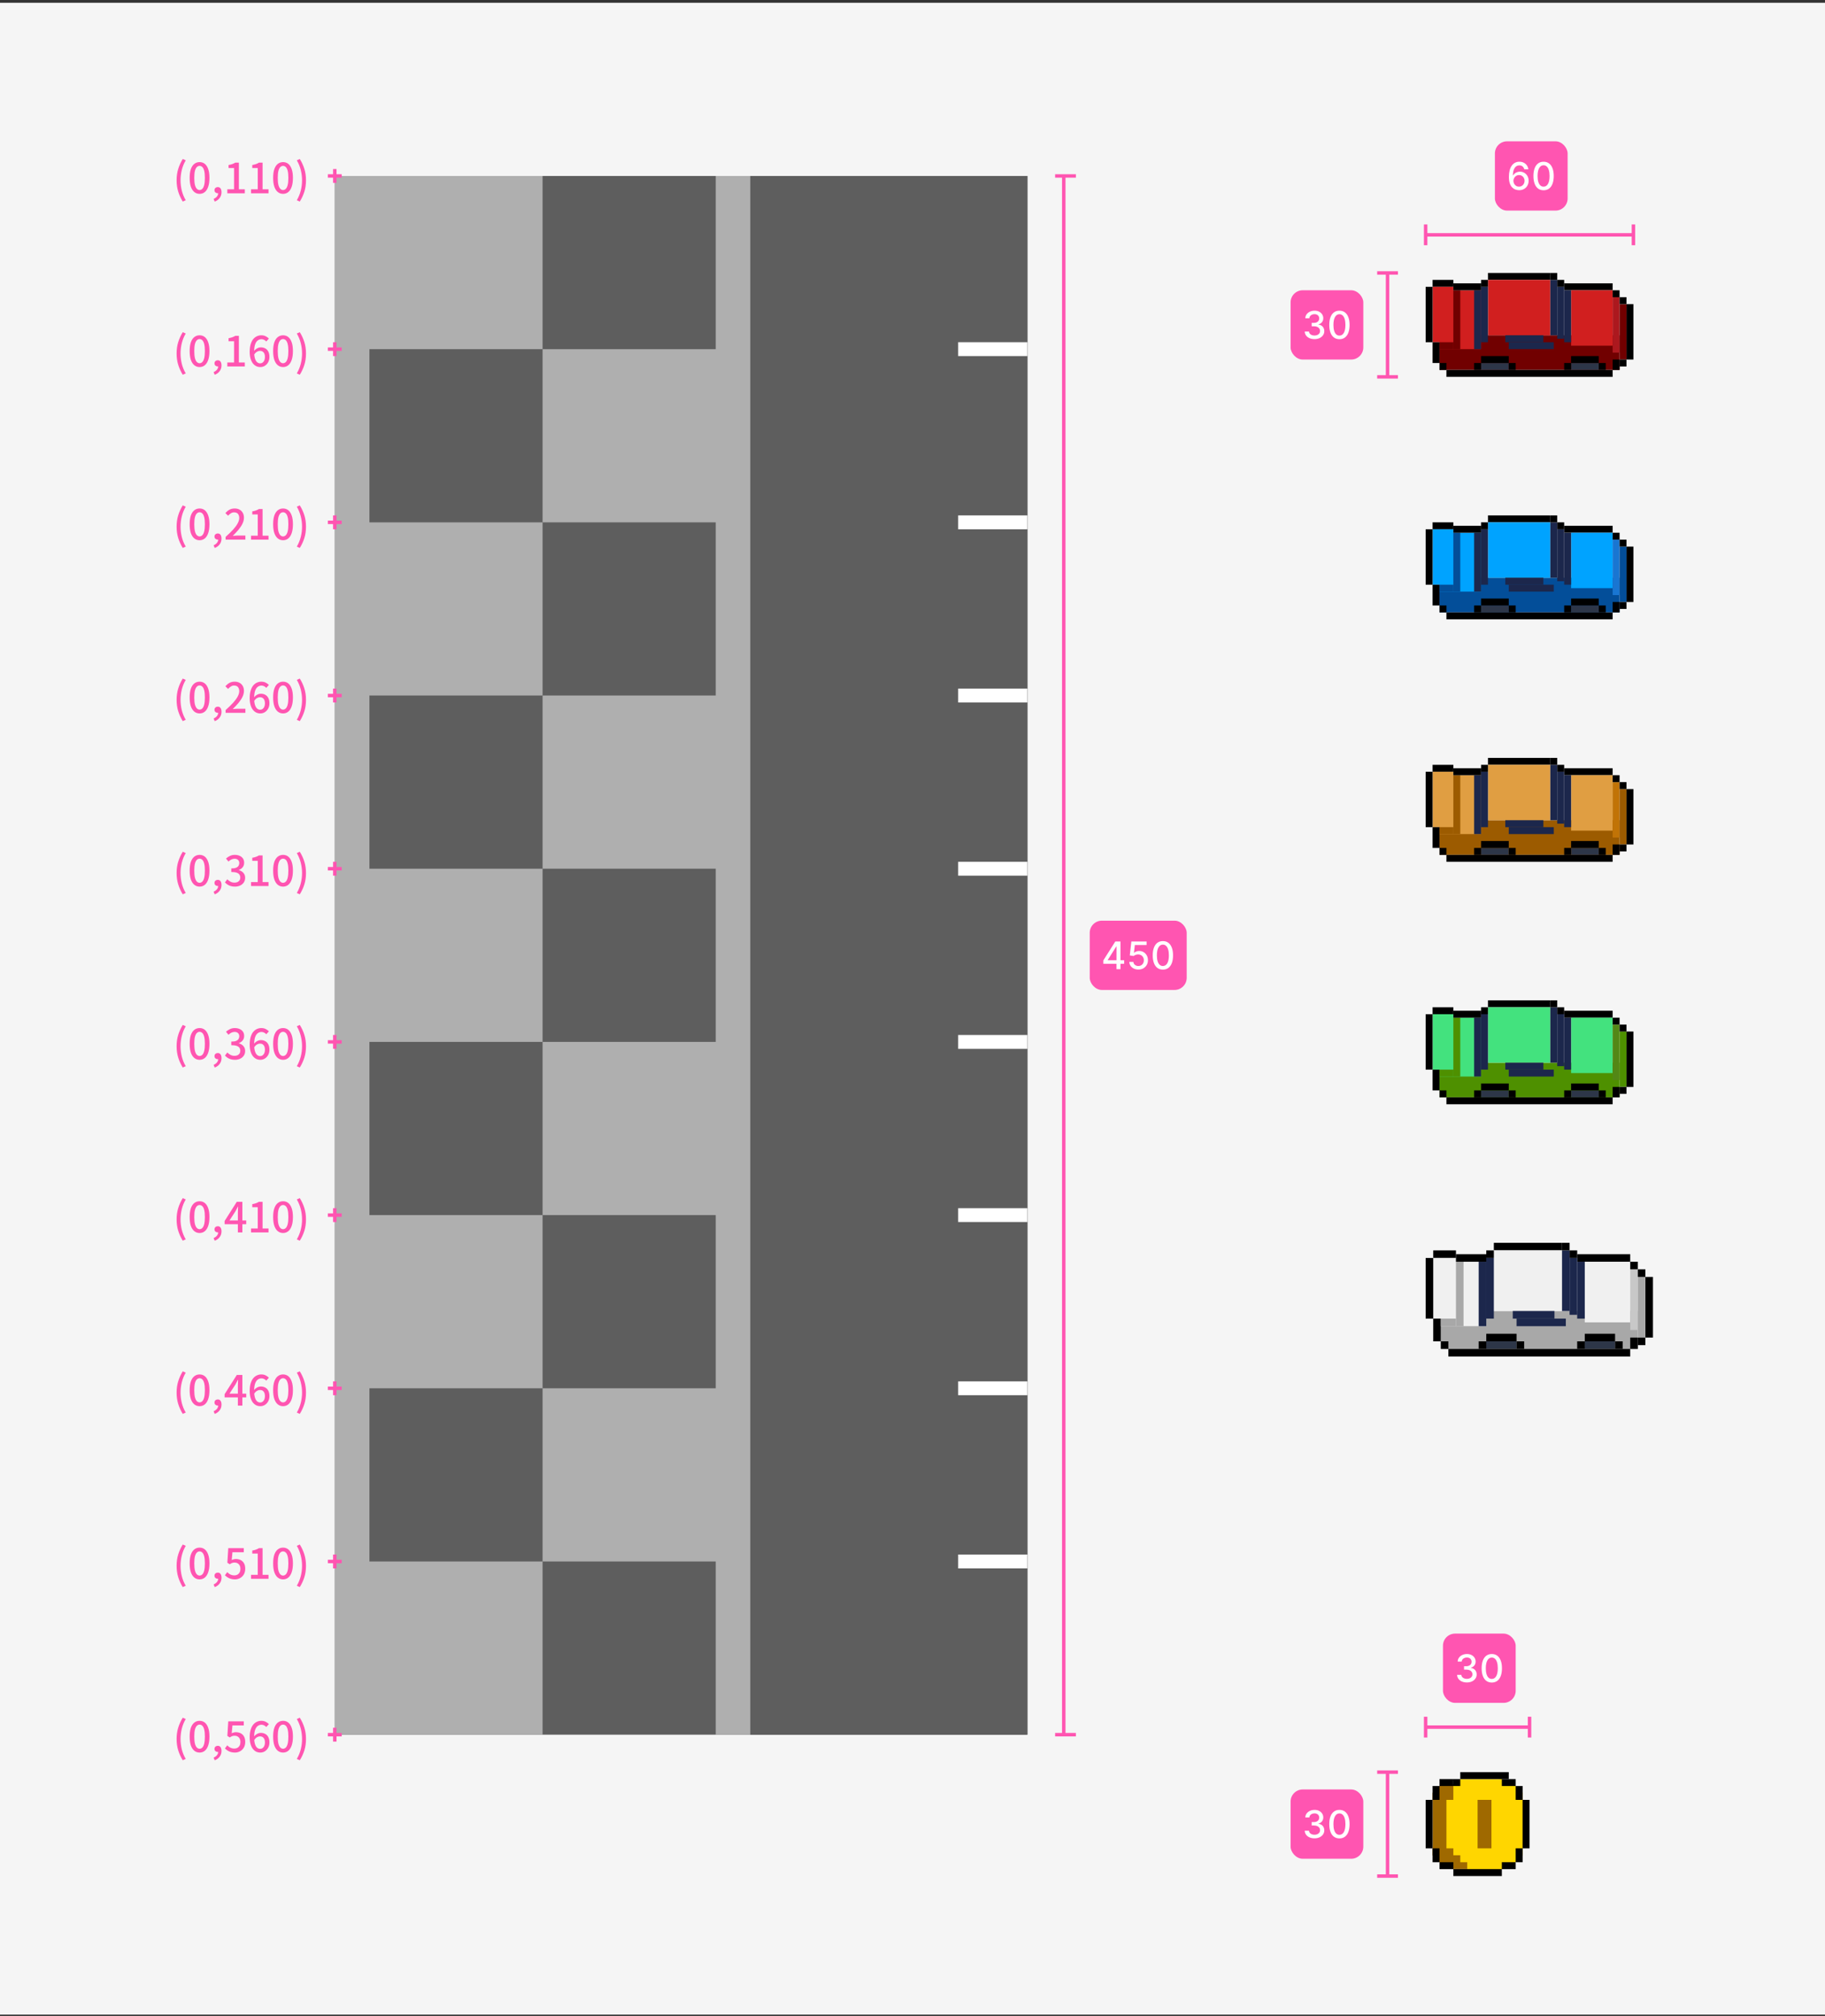 <svg width="527" height="582" viewBox="0 0 527 582" fill="none" xmlns="http://www.w3.org/2000/svg">
<rect x="0" y="0" width="527" height="582" fill="#333333" stroke="none"/>
<rect width="527" height="580.82" transform="translate(0 0.8)" fill="#F5F5F5"/>
<g clip-path="url(#clip0_3168_120632)">
<rect width="200" height="450" transform="translate(96.68 50.8)" fill="#5E5E5E"/>
<g opacity="0.5">
<path d="M96.68 50.8H156.68V100.8H106.68V150.8H156.68V200.8H106.68V250.8H156.68V300.8H106.68V350.8H156.68V400.8H106.68V450.8H156.68V500.8H96.68V50.8Z" fill="white"/>
<path d="M206.68 450.8H156.68V400.8H206.68V350.8H156.68V300.8H206.68V250.8H156.68V200.8H206.68V150.8H156.68V100.8H206.68V50.8H216.68V500.8H206.68V450.8Z" fill="white"/>
</g>
<rect width="1040" height="450" transform="translate(216.68 50.8)" fill="#5E5E5E"/>
<rect x="276.68" y="98.8" width="80" height="4" fill="white"/>
<rect x="276.68" y="148.8" width="80" height="4" fill="white"/>
<rect x="276.68" y="198.8" width="80" height="4" fill="white"/>
<rect x="276.68" y="248.8" width="80" height="4" fill="white"/>
<rect x="276.68" y="298.8" width="80" height="4" fill="white"/>
<rect x="276.68" y="348.8" width="80" height="4" fill="white"/>
<rect x="276.68" y="398.8" width="80" height="4" fill="white"/>
<rect x="276.68" y="448.8" width="80" height="4" fill="white"/>
</g>
<path d="M307.18 50.8V500.8" stroke="#FF55B1"/>
<path d="M304.68 50.8H310.68" stroke="#FF55B1"/>
<path d="M304.68 500.8H310.68" stroke="#FF55B1"/>
<rect x="314.68" y="265.8" width="28" height="20" rx="3.5" fill="#FF55B1"/>
<path d="M318.612 278.238V277.261L322.069 271.8H322.838V273.238H322.35L319.878 277.152V277.214H324.616V278.238H318.612ZM322.405 279.8V277.941L322.413 277.495V271.8H323.557V279.8H322.405ZM328.728 279.909C328.238 279.909 327.798 279.816 327.407 279.628C327.019 279.438 326.71 279.178 326.478 278.847C326.246 278.516 326.122 278.139 326.107 277.714H327.279C327.307 278.058 327.46 278.34 327.736 278.562C328.012 278.783 328.342 278.894 328.728 278.894C329.035 278.894 329.307 278.823 329.544 278.683C329.784 278.54 329.971 278.343 330.107 278.093C330.245 277.843 330.314 277.558 330.314 277.238C330.314 276.912 330.243 276.622 330.103 276.366C329.962 276.111 329.768 275.911 329.521 275.765C329.276 275.619 328.995 275.545 328.677 275.542C328.435 275.542 328.191 275.584 327.947 275.667C327.702 275.751 327.504 275.86 327.353 275.995L326.247 275.831L326.697 271.8H331.095V272.835H327.7L327.447 275.073H327.493C327.65 274.922 327.857 274.796 328.115 274.695C328.375 274.593 328.654 274.542 328.95 274.542C329.437 274.542 329.871 274.658 330.251 274.89C330.634 275.122 330.935 275.438 331.154 275.839C331.375 276.238 331.484 276.696 331.482 277.214C331.484 277.732 331.367 278.195 331.13 278.601C330.896 279.007 330.57 279.327 330.154 279.562C329.74 279.794 329.264 279.909 328.728 279.909ZM335.804 279.933C335.186 279.93 334.659 279.767 334.222 279.445C333.784 279.122 333.449 278.652 333.218 278.034C332.986 277.417 332.87 276.674 332.87 275.804C332.87 274.937 332.986 274.196 333.218 273.581C333.452 272.967 333.788 272.498 334.225 272.175C334.666 271.852 335.192 271.691 335.804 271.691C336.416 271.691 336.94 271.853 337.378 272.179C337.815 272.502 338.15 272.971 338.382 273.585C338.616 274.197 338.733 274.937 338.733 275.804C338.733 276.676 338.617 277.421 338.386 278.038C338.154 278.653 337.819 279.123 337.382 279.448C336.944 279.771 336.418 279.933 335.804 279.933ZM335.804 278.89C336.345 278.89 336.768 278.626 337.073 278.097C337.38 277.568 337.534 276.804 337.534 275.804C337.534 275.14 337.464 274.579 337.323 274.12C337.185 273.659 336.986 273.31 336.725 273.073C336.468 272.834 336.16 272.714 335.804 272.714C335.265 272.714 334.841 272.98 334.534 273.511C334.227 274.042 334.072 274.807 334.069 275.804C334.069 276.471 334.138 277.034 334.276 277.495C334.417 277.954 334.616 278.301 334.874 278.538C335.132 278.773 335.442 278.89 335.804 278.89Z" fill="white"/>
<path d="M52.772 58.188C52.212 57.276 51.776 56.324 51.464 55.332C51.152 54.332 50.996 53.236 50.996 52.044C50.996 50.86 51.152 49.768 51.464 48.768C51.776 47.768 52.212 46.812 52.772 45.9L53.636 46.284C53.124 47.148 52.744 48.076 52.496 49.068C52.256 50.052 52.136 51.044 52.136 52.044C52.136 53.052 52.256 54.048 52.496 55.032C52.744 56.016 53.124 56.94 53.636 57.804L52.772 58.188ZM57.637 55.968C57.061 55.968 56.557 55.796 56.125 55.452C55.693 55.108 55.357 54.596 55.117 53.916C54.885 53.228 54.769 52.372 54.769 51.348C54.769 50.324 54.885 49.476 55.117 48.804C55.357 48.132 55.693 47.632 56.125 47.304C56.557 46.968 57.061 46.8 57.637 46.8C58.213 46.8 58.713 46.968 59.137 47.304C59.561 47.64 59.889 48.144 60.121 48.816C60.361 49.48 60.481 50.324 60.481 51.348C60.481 52.372 60.361 53.228 60.121 53.916C59.889 54.596 59.561 55.108 59.137 55.452C58.713 55.796 58.213 55.968 57.637 55.968ZM57.637 54.864C57.933 54.864 58.197 54.748 58.429 54.516C58.661 54.284 58.841 53.912 58.969 53.4C59.097 52.88 59.161 52.196 59.161 51.348C59.161 50.5 59.097 49.824 58.969 49.32C58.841 48.816 58.661 48.452 58.429 48.228C58.197 48.004 57.933 47.892 57.637 47.892C57.341 47.892 57.077 48.004 56.845 48.228C56.613 48.452 56.429 48.816 56.293 49.32C56.165 49.824 56.101 50.5 56.101 51.348C56.101 52.196 56.165 52.88 56.293 53.4C56.429 53.912 56.613 54.284 56.845 54.516C57.077 54.748 57.341 54.864 57.637 54.864ZM61.997 58.2L61.685 57.42C62.101 57.244 62.425 57.008 62.657 56.712C62.889 56.424 63.001 56.1 62.993 55.74L62.897 54.636L63.473 55.548C63.393 55.636 63.301 55.7 63.197 55.74C63.093 55.772 62.981 55.788 62.861 55.788C62.621 55.788 62.405 55.712 62.213 55.56C62.029 55.4 61.937 55.18 61.937 54.9C61.937 54.628 62.029 54.412 62.213 54.252C62.405 54.092 62.633 54.012 62.897 54.012C63.241 54.012 63.505 54.144 63.689 54.408C63.873 54.672 63.965 55.036 63.965 55.5C63.965 56.132 63.789 56.68 63.437 57.144C63.093 57.616 62.613 57.968 61.997 58.2ZM65.643 55.8V54.66H67.587V48.516H66.003V47.64C66.419 47.568 66.779 47.476 67.083 47.364C67.395 47.252 67.679 47.116 67.935 46.956H68.979V54.66H70.695V55.8H65.643ZM72.487 55.8V54.66H74.431V48.516H72.847V47.64C73.263 47.568 73.623 47.476 73.927 47.364C74.239 47.252 74.523 47.116 74.779 46.956H75.823V54.66H77.539V55.8H72.487ZM81.743 55.968C81.167 55.968 80.663 55.796 80.231 55.452C79.799 55.108 79.463 54.596 79.223 53.916C78.991 53.228 78.875 52.372 78.875 51.348C78.875 50.324 78.991 49.476 79.223 48.804C79.463 48.132 79.799 47.632 80.231 47.304C80.663 46.968 81.167 46.8 81.743 46.8C82.319 46.8 82.819 46.968 83.243 47.304C83.667 47.64 83.995 48.144 84.227 48.816C84.467 49.48 84.587 50.324 84.587 51.348C84.587 52.372 84.467 53.228 84.227 53.916C83.995 54.596 83.667 55.108 83.243 55.452C82.819 55.796 82.319 55.968 81.743 55.968ZM81.743 54.864C82.039 54.864 82.303 54.748 82.535 54.516C82.767 54.284 82.947 53.912 83.075 53.4C83.203 52.88 83.267 52.196 83.267 51.348C83.267 50.5 83.203 49.824 83.075 49.32C82.947 48.816 82.767 48.452 82.535 48.228C82.303 48.004 82.039 47.892 81.743 47.892C81.447 47.892 81.183 48.004 80.951 48.228C80.719 48.452 80.535 48.816 80.399 49.32C80.271 49.824 80.207 50.5 80.207 51.348C80.207 52.196 80.271 52.88 80.399 53.4C80.535 53.912 80.719 54.284 80.951 54.516C81.183 54.748 81.447 54.864 81.743 54.864ZM86.57 58.188L85.707 57.804C86.219 56.94 86.599 56.016 86.847 55.032C87.094 54.048 87.219 53.052 87.219 52.044C87.219 51.044 87.094 50.052 86.847 49.068C86.599 48.076 86.219 47.148 85.707 46.284L86.57 45.9C87.138 46.812 87.579 47.768 87.891 48.768C88.203 49.768 88.359 50.86 88.359 52.044C88.359 53.236 88.203 54.332 87.891 55.332C87.579 56.324 87.138 57.276 86.57 58.188Z" fill="#FF55B1"/>
<path d="M52.772 108.188C52.212 107.276 51.776 106.324 51.464 105.332C51.152 104.332 50.996 103.236 50.996 102.044C50.996 100.86 51.152 99.768 51.464 98.768C51.776 97.768 52.212 96.812 52.772 95.9L53.636 96.284C53.124 97.148 52.744 98.076 52.496 99.068C52.256 100.052 52.136 101.044 52.136 102.044C52.136 103.052 52.256 104.048 52.496 105.032C52.744 106.016 53.124 106.94 53.636 107.804L52.772 108.188ZM57.637 105.968C57.061 105.968 56.557 105.796 56.125 105.452C55.693 105.108 55.357 104.596 55.117 103.916C54.885 103.228 54.769 102.372 54.769 101.348C54.769 100.324 54.885 99.476 55.117 98.804C55.357 98.132 55.693 97.632 56.125 97.304C56.557 96.968 57.061 96.8 57.637 96.8C58.213 96.8 58.713 96.968 59.137 97.304C59.561 97.64 59.889 98.144 60.121 98.816C60.361 99.48 60.481 100.324 60.481 101.348C60.481 102.372 60.361 103.228 60.121 103.916C59.889 104.596 59.561 105.108 59.137 105.452C58.713 105.796 58.213 105.968 57.637 105.968ZM57.637 104.864C57.933 104.864 58.197 104.748 58.429 104.516C58.661 104.284 58.841 103.912 58.969 103.4C59.097 102.88 59.161 102.196 59.161 101.348C59.161 100.5 59.097 99.824 58.969 99.32C58.841 98.816 58.661 98.452 58.429 98.228C58.197 98.004 57.933 97.892 57.637 97.892C57.341 97.892 57.077 98.004 56.845 98.228C56.613 98.452 56.429 98.816 56.293 99.32C56.165 99.824 56.101 100.5 56.101 101.348C56.101 102.196 56.165 102.88 56.293 103.4C56.429 103.912 56.613 104.284 56.845 104.516C57.077 104.748 57.341 104.864 57.637 104.864ZM61.997 108.2L61.685 107.42C62.101 107.244 62.425 107.008 62.657 106.712C62.889 106.424 63.001 106.1 62.993 105.74L62.897 104.636L63.473 105.548C63.393 105.636 63.301 105.7 63.197 105.74C63.093 105.772 62.981 105.788 62.861 105.788C62.621 105.788 62.405 105.712 62.213 105.56C62.029 105.4 61.937 105.18 61.937 104.9C61.937 104.628 62.029 104.412 62.213 104.252C62.405 104.092 62.633 104.012 62.897 104.012C63.241 104.012 63.505 104.144 63.689 104.408C63.873 104.672 63.965 105.036 63.965 105.5C63.965 106.132 63.789 106.68 63.437 107.144C63.093 107.616 62.613 107.968 61.997 108.2ZM65.643 105.8V104.66H67.587V98.516H66.003V97.64C66.419 97.568 66.779 97.476 67.083 97.364C67.395 97.252 67.679 97.116 67.935 96.956H68.979V104.66H70.695V105.8H65.643ZM75.163 105.968C74.739 105.968 74.343 105.88 73.975 105.704C73.607 105.52 73.283 105.248 73.003 104.888C72.723 104.52 72.503 104.06 72.343 103.508C72.183 102.956 72.103 102.304 72.103 101.552C72.103 100.704 72.195 99.98 72.379 99.38C72.563 98.772 72.811 98.28 73.123 97.904C73.435 97.528 73.791 97.252 74.191 97.076C74.591 96.892 75.007 96.8 75.439 96.8C75.935 96.8 76.363 96.892 76.723 97.076C77.091 97.26 77.399 97.484 77.647 97.748L76.891 98.588C76.731 98.396 76.527 98.24 76.279 98.12C76.031 97.992 75.775 97.928 75.511 97.928C75.127 97.928 74.771 98.044 74.443 98.276C74.123 98.5 73.867 98.876 73.675 99.404C73.483 99.932 73.387 100.648 73.387 101.552C73.387 102.312 73.459 102.94 73.603 103.436C73.747 103.924 73.951 104.292 74.215 104.54C74.479 104.78 74.787 104.9 75.139 104.9C75.403 104.9 75.635 104.824 75.835 104.672C76.043 104.52 76.207 104.308 76.327 104.036C76.447 103.756 76.507 103.428 76.507 103.052C76.507 102.676 76.451 102.356 76.339 102.092C76.227 101.828 76.063 101.628 75.847 101.492C75.639 101.356 75.379 101.288 75.067 101.288C74.803 101.288 74.519 101.372 74.215 101.54C73.919 101.708 73.635 101.996 73.363 102.404L73.315 101.396C73.483 101.156 73.679 100.956 73.903 100.796C74.127 100.628 74.359 100.5 74.599 100.412C74.847 100.324 75.083 100.28 75.307 100.28C75.803 100.28 76.235 100.384 76.603 100.592C76.979 100.792 77.271 101.096 77.479 101.504C77.695 101.912 77.803 102.428 77.803 103.052C77.803 103.636 77.679 104.148 77.431 104.588C77.191 105.02 76.871 105.36 76.471 105.608C76.079 105.848 75.643 105.968 75.163 105.968ZM81.743 105.968C81.167 105.968 80.663 105.796 80.231 105.452C79.799 105.108 79.463 104.596 79.223 103.916C78.991 103.228 78.875 102.372 78.875 101.348C78.875 100.324 78.991 99.476 79.223 98.804C79.463 98.132 79.799 97.632 80.231 97.304C80.663 96.968 81.167 96.8 81.743 96.8C82.319 96.8 82.819 96.968 83.243 97.304C83.667 97.64 83.995 98.144 84.227 98.816C84.467 99.48 84.587 100.324 84.587 101.348C84.587 102.372 84.467 103.228 84.227 103.916C83.995 104.596 83.667 105.108 83.243 105.452C82.819 105.796 82.319 105.968 81.743 105.968ZM81.743 104.864C82.039 104.864 82.303 104.748 82.535 104.516C82.767 104.284 82.947 103.912 83.075 103.4C83.203 102.88 83.267 102.196 83.267 101.348C83.267 100.5 83.203 99.824 83.075 99.32C82.947 98.816 82.767 98.452 82.535 98.228C82.303 98.004 82.039 97.892 81.743 97.892C81.447 97.892 81.183 98.004 80.951 98.228C80.719 98.452 80.535 98.816 80.399 99.32C80.271 99.824 80.207 100.5 80.207 101.348C80.207 102.196 80.271 102.88 80.399 103.4C80.535 103.912 80.719 104.284 80.951 104.516C81.183 104.748 81.447 104.864 81.743 104.864ZM86.57 108.188L85.707 107.804C86.219 106.94 86.599 106.016 86.847 105.032C87.094 104.048 87.219 103.052 87.219 102.044C87.219 101.044 87.094 100.052 86.847 99.068C86.599 98.076 86.219 97.148 85.707 96.284L86.57 95.9C87.138 96.812 87.579 97.768 87.891 98.768C88.203 99.768 88.359 100.86 88.359 102.044C88.359 103.236 88.203 104.332 87.891 105.332C87.579 106.324 87.138 107.276 86.57 108.188Z" fill="#FF55B1"/>
<path d="M52.772 158.188C52.212 157.276 51.776 156.324 51.464 155.332C51.152 154.332 50.996 153.236 50.996 152.044C50.996 150.86 51.152 149.768 51.464 148.768C51.776 147.768 52.212 146.812 52.772 145.9L53.636 146.284C53.124 147.148 52.744 148.076 52.496 149.068C52.256 150.052 52.136 151.044 52.136 152.044C52.136 153.052 52.256 154.048 52.496 155.032C52.744 156.016 53.124 156.94 53.636 157.804L52.772 158.188ZM57.637 155.968C57.061 155.968 56.557 155.796 56.125 155.452C55.693 155.108 55.357 154.596 55.117 153.916C54.885 153.228 54.769 152.372 54.769 151.348C54.769 150.324 54.885 149.476 55.117 148.804C55.357 148.132 55.693 147.632 56.125 147.304C56.557 146.968 57.061 146.8 57.637 146.8C58.213 146.8 58.713 146.968 59.137 147.304C59.561 147.64 59.889 148.144 60.121 148.816C60.361 149.48 60.481 150.324 60.481 151.348C60.481 152.372 60.361 153.228 60.121 153.916C59.889 154.596 59.561 155.108 59.137 155.452C58.713 155.796 58.213 155.968 57.637 155.968ZM57.637 154.864C57.933 154.864 58.197 154.748 58.429 154.516C58.661 154.284 58.841 153.912 58.969 153.4C59.097 152.88 59.161 152.196 59.161 151.348C59.161 150.5 59.097 149.824 58.969 149.32C58.841 148.816 58.661 148.452 58.429 148.228C58.197 148.004 57.933 147.892 57.637 147.892C57.341 147.892 57.077 148.004 56.845 148.228C56.613 148.452 56.429 148.816 56.293 149.32C56.165 149.824 56.101 150.5 56.101 151.348C56.101 152.196 56.165 152.88 56.293 153.4C56.429 153.912 56.613 154.284 56.845 154.516C57.077 154.748 57.341 154.864 57.637 154.864ZM61.997 158.2L61.685 157.42C62.101 157.244 62.425 157.008 62.657 156.712C62.889 156.424 63.001 156.1 62.993 155.74L62.897 154.636L63.473 155.548C63.393 155.636 63.301 155.7 63.197 155.74C63.093 155.772 62.981 155.788 62.861 155.788C62.621 155.788 62.405 155.712 62.213 155.56C62.029 155.4 61.937 155.18 61.937 154.9C61.937 154.628 62.029 154.412 62.213 154.252C62.405 154.092 62.633 154.012 62.897 154.012C63.241 154.012 63.505 154.144 63.689 154.408C63.873 154.672 63.965 155.036 63.965 155.5C63.965 156.132 63.789 156.68 63.437 157.144C63.093 157.616 62.613 157.968 61.997 158.2ZM65.151 155.8V154.996C66.023 154.22 66.751 153.512 67.335 152.872C67.919 152.224 68.355 151.624 68.643 151.072C68.939 150.52 69.087 150.004 69.087 149.524C69.087 149.204 69.031 148.924 68.919 148.684C68.815 148.436 68.651 148.248 68.427 148.12C68.211 147.984 67.935 147.916 67.599 147.916C67.255 147.916 66.939 148.012 66.651 148.204C66.363 148.388 66.099 148.616 65.859 148.888L65.079 148.12C65.455 147.704 65.851 147.38 66.267 147.148C66.691 146.916 67.195 146.8 67.779 146.8C68.315 146.8 68.783 146.912 69.183 147.136C69.583 147.352 69.891 147.66 70.107 148.06C70.331 148.452 70.443 148.916 70.443 149.452C70.443 150.02 70.303 150.596 70.023 151.18C69.743 151.756 69.359 152.34 68.871 152.932C68.383 153.516 67.827 154.108 67.203 154.708C67.435 154.684 67.679 154.664 67.935 154.648C68.199 154.624 68.435 154.612 68.643 154.612H70.863V155.8H65.151ZM72.487 155.8V154.66H74.431V148.516H72.847V147.64C73.263 147.568 73.623 147.476 73.927 147.364C74.239 147.252 74.523 147.116 74.779 146.956H75.823V154.66H77.539V155.8H72.487ZM81.743 155.968C81.167 155.968 80.663 155.796 80.231 155.452C79.799 155.108 79.463 154.596 79.223 153.916C78.991 153.228 78.875 152.372 78.875 151.348C78.875 150.324 78.991 149.476 79.223 148.804C79.463 148.132 79.799 147.632 80.231 147.304C80.663 146.968 81.167 146.8 81.743 146.8C82.319 146.8 82.819 146.968 83.243 147.304C83.667 147.64 83.995 148.144 84.227 148.816C84.467 149.48 84.587 150.324 84.587 151.348C84.587 152.372 84.467 153.228 84.227 153.916C83.995 154.596 83.667 155.108 83.243 155.452C82.819 155.796 82.319 155.968 81.743 155.968ZM81.743 154.864C82.039 154.864 82.303 154.748 82.535 154.516C82.767 154.284 82.947 153.912 83.075 153.4C83.203 152.88 83.267 152.196 83.267 151.348C83.267 150.5 83.203 149.824 83.075 149.32C82.947 148.816 82.767 148.452 82.535 148.228C82.303 148.004 82.039 147.892 81.743 147.892C81.447 147.892 81.183 148.004 80.951 148.228C80.719 148.452 80.535 148.816 80.399 149.32C80.271 149.824 80.207 150.5 80.207 151.348C80.207 152.196 80.271 152.88 80.399 153.4C80.535 153.912 80.719 154.284 80.951 154.516C81.183 154.748 81.447 154.864 81.743 154.864ZM86.57 158.188L85.707 157.804C86.219 156.94 86.599 156.016 86.847 155.032C87.094 154.048 87.219 153.052 87.219 152.044C87.219 151.044 87.094 150.052 86.847 149.068C86.599 148.076 86.219 147.148 85.707 146.284L86.57 145.9C87.138 146.812 87.579 147.768 87.891 148.768C88.203 149.768 88.359 150.86 88.359 152.044C88.359 153.236 88.203 154.332 87.891 155.332C87.579 156.324 87.138 157.276 86.57 158.188Z" fill="#FF55B1"/>
<path d="M52.772 208.188C52.212 207.276 51.776 206.324 51.464 205.332C51.152 204.332 50.996 203.236 50.996 202.044C50.996 200.86 51.152 199.768 51.464 198.768C51.776 197.768 52.212 196.812 52.772 195.9L53.636 196.284C53.124 197.148 52.744 198.076 52.496 199.068C52.256 200.052 52.136 201.044 52.136 202.044C52.136 203.052 52.256 204.048 52.496 205.032C52.744 206.016 53.124 206.94 53.636 207.804L52.772 208.188ZM57.637 205.968C57.061 205.968 56.557 205.796 56.125 205.452C55.693 205.108 55.357 204.596 55.117 203.916C54.885 203.228 54.769 202.372 54.769 201.348C54.769 200.324 54.885 199.476 55.117 198.804C55.357 198.132 55.693 197.632 56.125 197.304C56.557 196.968 57.061 196.8 57.637 196.8C58.213 196.8 58.713 196.968 59.137 197.304C59.561 197.64 59.889 198.144 60.121 198.816C60.361 199.48 60.481 200.324 60.481 201.348C60.481 202.372 60.361 203.228 60.121 203.916C59.889 204.596 59.561 205.108 59.137 205.452C58.713 205.796 58.213 205.968 57.637 205.968ZM57.637 204.864C57.933 204.864 58.197 204.748 58.429 204.516C58.661 204.284 58.841 203.912 58.969 203.4C59.097 202.88 59.161 202.196 59.161 201.348C59.161 200.5 59.097 199.824 58.969 199.32C58.841 198.816 58.661 198.452 58.429 198.228C58.197 198.004 57.933 197.892 57.637 197.892C57.341 197.892 57.077 198.004 56.845 198.228C56.613 198.452 56.429 198.816 56.293 199.32C56.165 199.824 56.101 200.5 56.101 201.348C56.101 202.196 56.165 202.88 56.293 203.4C56.429 203.912 56.613 204.284 56.845 204.516C57.077 204.748 57.341 204.864 57.637 204.864ZM61.997 208.2L61.685 207.42C62.101 207.244 62.425 207.008 62.657 206.712C62.889 206.424 63.001 206.1 62.993 205.74L62.897 204.636L63.473 205.548C63.393 205.636 63.301 205.7 63.197 205.74C63.093 205.772 62.981 205.788 62.861 205.788C62.621 205.788 62.405 205.712 62.213 205.56C62.029 205.4 61.937 205.18 61.937 204.9C61.937 204.628 62.029 204.412 62.213 204.252C62.405 204.092 62.633 204.012 62.897 204.012C63.241 204.012 63.505 204.144 63.689 204.408C63.873 204.672 63.965 205.036 63.965 205.5C63.965 206.132 63.789 206.68 63.437 207.144C63.093 207.616 62.613 207.968 61.997 208.2ZM65.151 205.8V204.996C66.023 204.22 66.751 203.512 67.335 202.872C67.919 202.224 68.355 201.624 68.643 201.072C68.939 200.52 69.087 200.004 69.087 199.524C69.087 199.204 69.031 198.924 68.919 198.684C68.815 198.436 68.651 198.248 68.427 198.12C68.211 197.984 67.935 197.916 67.599 197.916C67.255 197.916 66.939 198.012 66.651 198.204C66.363 198.388 66.099 198.616 65.859 198.888L65.079 198.12C65.455 197.704 65.851 197.38 66.267 197.148C66.691 196.916 67.195 196.8 67.779 196.8C68.315 196.8 68.783 196.912 69.183 197.136C69.583 197.352 69.891 197.66 70.107 198.06C70.331 198.452 70.443 198.916 70.443 199.452C70.443 200.02 70.303 200.596 70.023 201.18C69.743 201.756 69.359 202.34 68.871 202.932C68.383 203.516 67.827 204.108 67.203 204.708C67.435 204.684 67.679 204.664 67.935 204.648C68.199 204.624 68.435 204.612 68.643 204.612H70.863V205.8H65.151ZM75.163 205.968C74.739 205.968 74.343 205.88 73.975 205.704C73.607 205.52 73.283 205.248 73.003 204.888C72.723 204.52 72.503 204.06 72.343 203.508C72.183 202.956 72.103 202.304 72.103 201.552C72.103 200.704 72.195 199.98 72.379 199.38C72.563 198.772 72.811 198.28 73.123 197.904C73.435 197.528 73.791 197.252 74.191 197.076C74.591 196.892 75.007 196.8 75.439 196.8C75.935 196.8 76.363 196.892 76.723 197.076C77.091 197.26 77.399 197.484 77.647 197.748L76.891 198.588C76.731 198.396 76.527 198.24 76.279 198.12C76.031 197.992 75.775 197.928 75.511 197.928C75.127 197.928 74.771 198.044 74.443 198.276C74.123 198.5 73.867 198.876 73.675 199.404C73.483 199.932 73.387 200.648 73.387 201.552C73.387 202.312 73.459 202.94 73.603 203.436C73.747 203.924 73.951 204.292 74.215 204.54C74.479 204.78 74.787 204.9 75.139 204.9C75.403 204.9 75.635 204.824 75.835 204.672C76.043 204.52 76.207 204.308 76.327 204.036C76.447 203.756 76.507 203.428 76.507 203.052C76.507 202.676 76.451 202.356 76.339 202.092C76.227 201.828 76.063 201.628 75.847 201.492C75.639 201.356 75.379 201.288 75.067 201.288C74.803 201.288 74.519 201.372 74.215 201.54C73.919 201.708 73.635 201.996 73.363 202.404L73.315 201.396C73.483 201.156 73.679 200.956 73.903 200.796C74.127 200.628 74.359 200.5 74.599 200.412C74.847 200.324 75.083 200.28 75.307 200.28C75.803 200.28 76.235 200.384 76.603 200.592C76.979 200.792 77.271 201.096 77.479 201.504C77.695 201.912 77.803 202.428 77.803 203.052C77.803 203.636 77.679 204.148 77.431 204.588C77.191 205.02 76.871 205.36 76.471 205.608C76.079 205.848 75.643 205.968 75.163 205.968ZM81.743 205.968C81.167 205.968 80.663 205.796 80.231 205.452C79.799 205.108 79.463 204.596 79.223 203.916C78.991 203.228 78.875 202.372 78.875 201.348C78.875 200.324 78.991 199.476 79.223 198.804C79.463 198.132 79.799 197.632 80.231 197.304C80.663 196.968 81.167 196.8 81.743 196.8C82.319 196.8 82.819 196.968 83.243 197.304C83.667 197.64 83.995 198.144 84.227 198.816C84.467 199.48 84.587 200.324 84.587 201.348C84.587 202.372 84.467 203.228 84.227 203.916C83.995 204.596 83.667 205.108 83.243 205.452C82.819 205.796 82.319 205.968 81.743 205.968ZM81.743 204.864C82.039 204.864 82.303 204.748 82.535 204.516C82.767 204.284 82.947 203.912 83.075 203.4C83.203 202.88 83.267 202.196 83.267 201.348C83.267 200.5 83.203 199.824 83.075 199.32C82.947 198.816 82.767 198.452 82.535 198.228C82.303 198.004 82.039 197.892 81.743 197.892C81.447 197.892 81.183 198.004 80.951 198.228C80.719 198.452 80.535 198.816 80.399 199.32C80.271 199.824 80.207 200.5 80.207 201.348C80.207 202.196 80.271 202.88 80.399 203.4C80.535 203.912 80.719 204.284 80.951 204.516C81.183 204.748 81.447 204.864 81.743 204.864ZM86.57 208.188L85.707 207.804C86.219 206.94 86.599 206.016 86.847 205.032C87.094 204.048 87.219 203.052 87.219 202.044C87.219 201.044 87.094 200.052 86.847 199.068C86.599 198.076 86.219 197.148 85.707 196.284L86.57 195.9C87.138 196.812 87.579 197.768 87.891 198.768C88.203 199.768 88.359 200.86 88.359 202.044C88.359 203.236 88.203 204.332 87.891 205.332C87.579 206.324 87.138 207.276 86.57 208.188Z" fill="#FF55B1"/>
<path d="M52.772 258.188C52.212 257.276 51.776 256.324 51.464 255.332C51.152 254.332 50.996 253.236 50.996 252.044C50.996 250.86 51.152 249.768 51.464 248.768C51.776 247.768 52.212 246.812 52.772 245.9L53.636 246.284C53.124 247.148 52.744 248.076 52.496 249.068C52.256 250.052 52.136 251.044 52.136 252.044C52.136 253.052 52.256 254.048 52.496 255.032C52.744 256.016 53.124 256.94 53.636 257.804L52.772 258.188ZM57.637 255.968C57.061 255.968 56.557 255.796 56.125 255.452C55.693 255.108 55.357 254.596 55.117 253.916C54.885 253.228 54.769 252.372 54.769 251.348C54.769 250.324 54.885 249.476 55.117 248.804C55.357 248.132 55.693 247.632 56.125 247.304C56.557 246.968 57.061 246.8 57.637 246.8C58.213 246.8 58.713 246.968 59.137 247.304C59.561 247.64 59.889 248.144 60.121 248.816C60.361 249.48 60.481 250.324 60.481 251.348C60.481 252.372 60.361 253.228 60.121 253.916C59.889 254.596 59.561 255.108 59.137 255.452C58.713 255.796 58.213 255.968 57.637 255.968ZM57.637 254.864C57.933 254.864 58.197 254.748 58.429 254.516C58.661 254.284 58.841 253.912 58.969 253.4C59.097 252.88 59.161 252.196 59.161 251.348C59.161 250.5 59.097 249.824 58.969 249.32C58.841 248.816 58.661 248.452 58.429 248.228C58.197 248.004 57.933 247.892 57.637 247.892C57.341 247.892 57.077 248.004 56.845 248.228C56.613 248.452 56.429 248.816 56.293 249.32C56.165 249.824 56.101 250.5 56.101 251.348C56.101 252.196 56.165 252.88 56.293 253.4C56.429 253.912 56.613 254.284 56.845 254.516C57.077 254.748 57.341 254.864 57.637 254.864ZM61.997 258.2L61.685 257.42C62.101 257.244 62.425 257.008 62.657 256.712C62.889 256.424 63.001 256.1 62.993 255.74L62.897 254.636L63.473 255.548C63.393 255.636 63.301 255.7 63.197 255.74C63.093 255.772 62.981 255.788 62.861 255.788C62.621 255.788 62.405 255.712 62.213 255.56C62.029 255.4 61.937 255.18 61.937 254.9C61.937 254.628 62.029 254.412 62.213 254.252C62.405 254.092 62.633 254.012 62.897 254.012C63.241 254.012 63.505 254.144 63.689 254.408C63.873 254.672 63.965 255.036 63.965 255.5C63.965 256.132 63.789 256.68 63.437 257.144C63.093 257.616 62.613 257.968 61.997 258.2ZM67.839 255.968C67.375 255.968 66.963 255.912 66.603 255.8C66.251 255.688 65.939 255.54 65.667 255.356C65.395 255.164 65.159 254.96 64.959 254.744L65.631 253.856C65.895 254.112 66.195 254.336 66.531 254.528C66.867 254.72 67.263 254.816 67.719 254.816C68.055 254.816 68.347 254.76 68.595 254.648C68.843 254.528 69.035 254.36 69.171 254.144C69.315 253.928 69.387 253.664 69.387 253.352C69.387 253.032 69.307 252.752 69.147 252.512C68.995 252.264 68.727 252.076 68.343 251.948C67.967 251.812 67.447 251.744 66.783 251.744V250.712C67.367 250.712 67.823 250.648 68.151 250.52C68.487 250.384 68.727 250.2 68.871 249.968C69.023 249.736 69.099 249.472 69.099 249.176C69.099 248.792 68.979 248.488 68.739 248.264C68.499 248.032 68.167 247.916 67.743 247.916C67.407 247.916 67.091 247.992 66.795 248.144C66.507 248.288 66.235 248.484 65.979 248.732L65.259 247.868C65.611 247.548 65.995 247.292 66.411 247.1C66.827 246.9 67.287 246.8 67.791 246.8C68.319 246.8 68.787 246.892 69.195 247.076C69.603 247.252 69.923 247.508 70.155 247.844C70.387 248.18 70.503 248.592 70.503 249.08C70.503 249.584 70.363 250.012 70.083 250.364C69.811 250.716 69.443 250.98 68.979 251.156V251.204C69.315 251.292 69.619 251.436 69.891 251.636C70.171 251.828 70.391 252.076 70.551 252.38C70.711 252.684 70.791 253.032 70.791 253.424C70.791 253.952 70.655 254.408 70.383 254.792C70.119 255.168 69.763 255.46 69.315 255.668C68.867 255.868 68.375 255.968 67.839 255.968ZM72.487 255.8V254.66H74.431V248.516H72.847V247.64C73.263 247.568 73.623 247.476 73.927 247.364C74.239 247.252 74.523 247.116 74.779 246.956H75.823V254.66H77.539V255.8H72.487ZM81.743 255.968C81.167 255.968 80.663 255.796 80.231 255.452C79.799 255.108 79.463 254.596 79.223 253.916C78.991 253.228 78.875 252.372 78.875 251.348C78.875 250.324 78.991 249.476 79.223 248.804C79.463 248.132 79.799 247.632 80.231 247.304C80.663 246.968 81.167 246.8 81.743 246.8C82.319 246.8 82.819 246.968 83.243 247.304C83.667 247.64 83.995 248.144 84.227 248.816C84.467 249.48 84.587 250.324 84.587 251.348C84.587 252.372 84.467 253.228 84.227 253.916C83.995 254.596 83.667 255.108 83.243 255.452C82.819 255.796 82.319 255.968 81.743 255.968ZM81.743 254.864C82.039 254.864 82.303 254.748 82.535 254.516C82.767 254.284 82.947 253.912 83.075 253.4C83.203 252.88 83.267 252.196 83.267 251.348C83.267 250.5 83.203 249.824 83.075 249.32C82.947 248.816 82.767 248.452 82.535 248.228C82.303 248.004 82.039 247.892 81.743 247.892C81.447 247.892 81.183 248.004 80.951 248.228C80.719 248.452 80.535 248.816 80.399 249.32C80.271 249.824 80.207 250.5 80.207 251.348C80.207 252.196 80.271 252.88 80.399 253.4C80.535 253.912 80.719 254.284 80.951 254.516C81.183 254.748 81.447 254.864 81.743 254.864ZM86.57 258.188L85.707 257.804C86.219 256.94 86.599 256.016 86.847 255.032C87.094 254.048 87.219 253.052 87.219 252.044C87.219 251.044 87.094 250.052 86.847 249.068C86.599 248.076 86.219 247.148 85.707 246.284L86.57 245.9C87.138 246.812 87.579 247.768 87.891 248.768C88.203 249.768 88.359 250.86 88.359 252.044C88.359 253.236 88.203 254.332 87.891 255.332C87.579 256.324 87.138 257.276 86.57 258.188Z" fill="#FF55B1"/>
<path d="M52.772 308.188C52.212 307.276 51.776 306.324 51.464 305.332C51.152 304.332 50.996 303.236 50.996 302.044C50.996 300.86 51.152 299.768 51.464 298.768C51.776 297.768 52.212 296.812 52.772 295.9L53.636 296.284C53.124 297.148 52.744 298.076 52.496 299.068C52.256 300.052 52.136 301.044 52.136 302.044C52.136 303.052 52.256 304.048 52.496 305.032C52.744 306.016 53.124 306.94 53.636 307.804L52.772 308.188ZM57.637 305.968C57.061 305.968 56.557 305.796 56.125 305.452C55.693 305.108 55.357 304.596 55.117 303.916C54.885 303.228 54.769 302.372 54.769 301.348C54.769 300.324 54.885 299.476 55.117 298.804C55.357 298.132 55.693 297.632 56.125 297.304C56.557 296.968 57.061 296.8 57.637 296.8C58.213 296.8 58.713 296.968 59.137 297.304C59.561 297.64 59.889 298.144 60.121 298.816C60.361 299.48 60.481 300.324 60.481 301.348C60.481 302.372 60.361 303.228 60.121 303.916C59.889 304.596 59.561 305.108 59.137 305.452C58.713 305.796 58.213 305.968 57.637 305.968ZM57.637 304.864C57.933 304.864 58.197 304.748 58.429 304.516C58.661 304.284 58.841 303.912 58.969 303.4C59.097 302.88 59.161 302.196 59.161 301.348C59.161 300.5 59.097 299.824 58.969 299.32C58.841 298.816 58.661 298.452 58.429 298.228C58.197 298.004 57.933 297.892 57.637 297.892C57.341 297.892 57.077 298.004 56.845 298.228C56.613 298.452 56.429 298.816 56.293 299.32C56.165 299.824 56.101 300.5 56.101 301.348C56.101 302.196 56.165 302.88 56.293 303.4C56.429 303.912 56.613 304.284 56.845 304.516C57.077 304.748 57.341 304.864 57.637 304.864ZM61.997 308.2L61.685 307.42C62.101 307.244 62.425 307.008 62.657 306.712C62.889 306.424 63.001 306.1 62.993 305.74L62.897 304.636L63.473 305.548C63.393 305.636 63.301 305.7 63.197 305.74C63.093 305.772 62.981 305.788 62.861 305.788C62.621 305.788 62.405 305.712 62.213 305.56C62.029 305.4 61.937 305.18 61.937 304.9C61.937 304.628 62.029 304.412 62.213 304.252C62.405 304.092 62.633 304.012 62.897 304.012C63.241 304.012 63.505 304.144 63.689 304.408C63.873 304.672 63.965 305.036 63.965 305.5C63.965 306.132 63.789 306.68 63.437 307.144C63.093 307.616 62.613 307.968 61.997 308.2ZM67.839 305.968C67.375 305.968 66.963 305.912 66.603 305.8C66.251 305.688 65.939 305.54 65.667 305.356C65.395 305.164 65.159 304.96 64.959 304.744L65.631 303.856C65.895 304.112 66.195 304.336 66.531 304.528C66.867 304.72 67.263 304.816 67.719 304.816C68.055 304.816 68.347 304.76 68.595 304.648C68.843 304.528 69.035 304.36 69.171 304.144C69.315 303.928 69.387 303.664 69.387 303.352C69.387 303.032 69.307 302.752 69.147 302.512C68.995 302.264 68.727 302.076 68.343 301.948C67.967 301.812 67.447 301.744 66.783 301.744V300.712C67.367 300.712 67.823 300.648 68.151 300.52C68.487 300.384 68.727 300.2 68.871 299.968C69.023 299.736 69.099 299.472 69.099 299.176C69.099 298.792 68.979 298.488 68.739 298.264C68.499 298.032 68.167 297.916 67.743 297.916C67.407 297.916 67.091 297.992 66.795 298.144C66.507 298.288 66.235 298.484 65.979 298.732L65.259 297.868C65.611 297.548 65.995 297.292 66.411 297.1C66.827 296.9 67.287 296.8 67.791 296.8C68.319 296.8 68.787 296.892 69.195 297.076C69.603 297.252 69.923 297.508 70.155 297.844C70.387 298.18 70.503 298.592 70.503 299.08C70.503 299.584 70.363 300.012 70.083 300.364C69.811 300.716 69.443 300.98 68.979 301.156V301.204C69.315 301.292 69.619 301.436 69.891 301.636C70.171 301.828 70.391 302.076 70.551 302.38C70.711 302.684 70.791 303.032 70.791 303.424C70.791 303.952 70.655 304.408 70.383 304.792C70.119 305.168 69.763 305.46 69.315 305.668C68.867 305.868 68.375 305.968 67.839 305.968ZM75.163 305.968C74.739 305.968 74.343 305.88 73.975 305.704C73.607 305.52 73.283 305.248 73.003 304.888C72.723 304.52 72.503 304.06 72.343 303.508C72.183 302.956 72.103 302.304 72.103 301.552C72.103 300.704 72.195 299.98 72.379 299.38C72.563 298.772 72.811 298.28 73.123 297.904C73.435 297.528 73.791 297.252 74.191 297.076C74.591 296.892 75.007 296.8 75.439 296.8C75.935 296.8 76.363 296.892 76.723 297.076C77.091 297.26 77.399 297.484 77.647 297.748L76.891 298.588C76.731 298.396 76.527 298.24 76.279 298.12C76.031 297.992 75.775 297.928 75.511 297.928C75.127 297.928 74.771 298.044 74.443 298.276C74.123 298.5 73.867 298.876 73.675 299.404C73.483 299.932 73.387 300.648 73.387 301.552C73.387 302.312 73.459 302.94 73.603 303.436C73.747 303.924 73.951 304.292 74.215 304.54C74.479 304.78 74.787 304.9 75.139 304.9C75.403 304.9 75.635 304.824 75.835 304.672C76.043 304.52 76.207 304.308 76.327 304.036C76.447 303.756 76.507 303.428 76.507 303.052C76.507 302.676 76.451 302.356 76.339 302.092C76.227 301.828 76.063 301.628 75.847 301.492C75.639 301.356 75.379 301.288 75.067 301.288C74.803 301.288 74.519 301.372 74.215 301.54C73.919 301.708 73.635 301.996 73.363 302.404L73.315 301.396C73.483 301.156 73.679 300.956 73.903 300.796C74.127 300.628 74.359 300.5 74.599 300.412C74.847 300.324 75.083 300.28 75.307 300.28C75.803 300.28 76.235 300.384 76.603 300.592C76.979 300.792 77.271 301.096 77.479 301.504C77.695 301.912 77.803 302.428 77.803 303.052C77.803 303.636 77.679 304.148 77.431 304.588C77.191 305.02 76.871 305.36 76.471 305.608C76.079 305.848 75.643 305.968 75.163 305.968ZM81.743 305.968C81.167 305.968 80.663 305.796 80.231 305.452C79.799 305.108 79.463 304.596 79.223 303.916C78.991 303.228 78.875 302.372 78.875 301.348C78.875 300.324 78.991 299.476 79.223 298.804C79.463 298.132 79.799 297.632 80.231 297.304C80.663 296.968 81.167 296.8 81.743 296.8C82.319 296.8 82.819 296.968 83.243 297.304C83.667 297.64 83.995 298.144 84.227 298.816C84.467 299.48 84.587 300.324 84.587 301.348C84.587 302.372 84.467 303.228 84.227 303.916C83.995 304.596 83.667 305.108 83.243 305.452C82.819 305.796 82.319 305.968 81.743 305.968ZM81.743 304.864C82.039 304.864 82.303 304.748 82.535 304.516C82.767 304.284 82.947 303.912 83.075 303.4C83.203 302.88 83.267 302.196 83.267 301.348C83.267 300.5 83.203 299.824 83.075 299.32C82.947 298.816 82.767 298.452 82.535 298.228C82.303 298.004 82.039 297.892 81.743 297.892C81.447 297.892 81.183 298.004 80.951 298.228C80.719 298.452 80.535 298.816 80.399 299.32C80.271 299.824 80.207 300.5 80.207 301.348C80.207 302.196 80.271 302.88 80.399 303.4C80.535 303.912 80.719 304.284 80.951 304.516C81.183 304.748 81.447 304.864 81.743 304.864ZM86.57 308.188L85.707 307.804C86.219 306.94 86.599 306.016 86.847 305.032C87.094 304.048 87.219 303.052 87.219 302.044C87.219 301.044 87.094 300.052 86.847 299.068C86.599 298.076 86.219 297.148 85.707 296.284L86.57 295.9C87.138 296.812 87.579 297.768 87.891 298.768C88.203 299.768 88.359 300.86 88.359 302.044C88.359 303.236 88.203 304.332 87.891 305.332C87.579 306.324 87.138 307.276 86.57 308.188Z" fill="#FF55B1"/>
<path d="M52.772 358.188C52.212 357.276 51.776 356.324 51.464 355.332C51.152 354.332 50.996 353.236 50.996 352.044C50.996 350.86 51.152 349.768 51.464 348.768C51.776 347.768 52.212 346.812 52.772 345.9L53.636 346.284C53.124 347.148 52.744 348.076 52.496 349.068C52.256 350.052 52.136 351.044 52.136 352.044C52.136 353.052 52.256 354.048 52.496 355.032C52.744 356.016 53.124 356.94 53.636 357.804L52.772 358.188ZM57.637 355.968C57.061 355.968 56.557 355.796 56.125 355.452C55.693 355.108 55.357 354.596 55.117 353.916C54.885 353.228 54.769 352.372 54.769 351.348C54.769 350.324 54.885 349.476 55.117 348.804C55.357 348.132 55.693 347.632 56.125 347.304C56.557 346.968 57.061 346.8 57.637 346.8C58.213 346.8 58.713 346.968 59.137 347.304C59.561 347.64 59.889 348.144 60.121 348.816C60.361 349.48 60.481 350.324 60.481 351.348C60.481 352.372 60.361 353.228 60.121 353.916C59.889 354.596 59.561 355.108 59.137 355.452C58.713 355.796 58.213 355.968 57.637 355.968ZM57.637 354.864C57.933 354.864 58.197 354.748 58.429 354.516C58.661 354.284 58.841 353.912 58.969 353.4C59.097 352.88 59.161 352.196 59.161 351.348C59.161 350.5 59.097 349.824 58.969 349.32C58.841 348.816 58.661 348.452 58.429 348.228C58.197 348.004 57.933 347.892 57.637 347.892C57.341 347.892 57.077 348.004 56.845 348.228C56.613 348.452 56.429 348.816 56.293 349.32C56.165 349.824 56.101 350.5 56.101 351.348C56.101 352.196 56.165 352.88 56.293 353.4C56.429 353.912 56.613 354.284 56.845 354.516C57.077 354.748 57.341 354.864 57.637 354.864ZM61.997 358.2L61.685 357.42C62.101 357.244 62.425 357.008 62.657 356.712C62.889 356.424 63.001 356.1 62.993 355.74L62.897 354.636L63.473 355.548C63.393 355.636 63.301 355.7 63.197 355.74C63.093 355.772 62.981 355.788 62.861 355.788C62.621 355.788 62.405 355.712 62.213 355.56C62.029 355.4 61.937 355.18 61.937 354.9C61.937 354.628 62.029 354.412 62.213 354.252C62.405 354.092 62.633 354.012 62.897 354.012C63.241 354.012 63.505 354.144 63.689 354.408C63.873 354.672 63.965 355.036 63.965 355.5C63.965 356.132 63.789 356.68 63.437 357.144C63.093 357.616 62.613 357.968 61.997 358.2ZM68.691 355.8V350.04C68.691 349.8 68.699 349.516 68.715 349.188C68.731 348.852 68.743 348.564 68.751 348.324H68.703C68.591 348.548 68.475 348.776 68.355 349.008C68.243 349.24 68.123 349.468 67.995 349.692L66.267 352.344H71.103V353.424H64.863V352.5L68.379 346.956H69.987V355.8H68.691ZM72.487 355.8V354.66H74.431V348.516H72.847V347.64C73.263 347.568 73.623 347.476 73.927 347.364C74.239 347.252 74.523 347.116 74.779 346.956H75.823V354.66H77.539V355.8H72.487ZM81.743 355.968C81.167 355.968 80.663 355.796 80.231 355.452C79.799 355.108 79.463 354.596 79.223 353.916C78.991 353.228 78.875 352.372 78.875 351.348C78.875 350.324 78.991 349.476 79.223 348.804C79.463 348.132 79.799 347.632 80.231 347.304C80.663 346.968 81.167 346.8 81.743 346.8C82.319 346.8 82.819 346.968 83.243 347.304C83.667 347.64 83.995 348.144 84.227 348.816C84.467 349.48 84.587 350.324 84.587 351.348C84.587 352.372 84.467 353.228 84.227 353.916C83.995 354.596 83.667 355.108 83.243 355.452C82.819 355.796 82.319 355.968 81.743 355.968ZM81.743 354.864C82.039 354.864 82.303 354.748 82.535 354.516C82.767 354.284 82.947 353.912 83.075 353.4C83.203 352.88 83.267 352.196 83.267 351.348C83.267 350.5 83.203 349.824 83.075 349.32C82.947 348.816 82.767 348.452 82.535 348.228C82.303 348.004 82.039 347.892 81.743 347.892C81.447 347.892 81.183 348.004 80.951 348.228C80.719 348.452 80.535 348.816 80.399 349.32C80.271 349.824 80.207 350.5 80.207 351.348C80.207 352.196 80.271 352.88 80.399 353.4C80.535 353.912 80.719 354.284 80.951 354.516C81.183 354.748 81.447 354.864 81.743 354.864ZM86.57 358.188L85.707 357.804C86.219 356.94 86.599 356.016 86.847 355.032C87.094 354.048 87.219 353.052 87.219 352.044C87.219 351.044 87.094 350.052 86.847 349.068C86.599 348.076 86.219 347.148 85.707 346.284L86.57 345.9C87.138 346.812 87.579 347.768 87.891 348.768C88.203 349.768 88.359 350.86 88.359 352.044C88.359 353.236 88.203 354.332 87.891 355.332C87.579 356.324 87.138 357.276 86.57 358.188Z" fill="#FF55B1"/>
<path d="M52.772 408.188C52.212 407.276 51.776 406.324 51.464 405.332C51.152 404.332 50.996 403.236 50.996 402.044C50.996 400.86 51.152 399.768 51.464 398.768C51.776 397.768 52.212 396.812 52.772 395.9L53.636 396.284C53.124 397.148 52.744 398.076 52.496 399.068C52.256 400.052 52.136 401.044 52.136 402.044C52.136 403.052 52.256 404.048 52.496 405.032C52.744 406.016 53.124 406.94 53.636 407.804L52.772 408.188ZM57.637 405.968C57.061 405.968 56.557 405.796 56.125 405.452C55.693 405.108 55.357 404.596 55.117 403.916C54.885 403.228 54.769 402.372 54.769 401.348C54.769 400.324 54.885 399.476 55.117 398.804C55.357 398.132 55.693 397.632 56.125 397.304C56.557 396.968 57.061 396.8 57.637 396.8C58.213 396.8 58.713 396.968 59.137 397.304C59.561 397.64 59.889 398.144 60.121 398.816C60.361 399.48 60.481 400.324 60.481 401.348C60.481 402.372 60.361 403.228 60.121 403.916C59.889 404.596 59.561 405.108 59.137 405.452C58.713 405.796 58.213 405.968 57.637 405.968ZM57.637 404.864C57.933 404.864 58.197 404.748 58.429 404.516C58.661 404.284 58.841 403.912 58.969 403.4C59.097 402.88 59.161 402.196 59.161 401.348C59.161 400.5 59.097 399.824 58.969 399.32C58.841 398.816 58.661 398.452 58.429 398.228C58.197 398.004 57.933 397.892 57.637 397.892C57.341 397.892 57.077 398.004 56.845 398.228C56.613 398.452 56.429 398.816 56.293 399.32C56.165 399.824 56.101 400.5 56.101 401.348C56.101 402.196 56.165 402.88 56.293 403.4C56.429 403.912 56.613 404.284 56.845 404.516C57.077 404.748 57.341 404.864 57.637 404.864ZM61.997 408.2L61.685 407.42C62.101 407.244 62.425 407.008 62.657 406.712C62.889 406.424 63.001 406.1 62.993 405.74L62.897 404.636L63.473 405.548C63.393 405.636 63.301 405.7 63.197 405.74C63.093 405.772 62.981 405.788 62.861 405.788C62.621 405.788 62.405 405.712 62.213 405.56C62.029 405.4 61.937 405.18 61.937 404.9C61.937 404.628 62.029 404.412 62.213 404.252C62.405 404.092 62.633 404.012 62.897 404.012C63.241 404.012 63.505 404.144 63.689 404.408C63.873 404.672 63.965 405.036 63.965 405.5C63.965 406.132 63.789 406.68 63.437 407.144C63.093 407.616 62.613 407.968 61.997 408.2ZM68.691 405.8V400.04C68.691 399.8 68.699 399.516 68.715 399.188C68.731 398.852 68.743 398.564 68.751 398.324H68.703C68.591 398.548 68.475 398.776 68.355 399.008C68.243 399.24 68.123 399.468 67.995 399.692L66.267 402.344H71.103V403.424H64.863V402.5L68.379 396.956H69.987V405.8H68.691ZM75.163 405.968C74.739 405.968 74.343 405.88 73.975 405.704C73.607 405.52 73.283 405.248 73.003 404.888C72.723 404.52 72.503 404.06 72.343 403.508C72.183 402.956 72.103 402.304 72.103 401.552C72.103 400.704 72.195 399.98 72.379 399.38C72.563 398.772 72.811 398.28 73.123 397.904C73.435 397.528 73.791 397.252 74.191 397.076C74.591 396.892 75.007 396.8 75.439 396.8C75.935 396.8 76.363 396.892 76.723 397.076C77.091 397.26 77.399 397.484 77.647 397.748L76.891 398.588C76.731 398.396 76.527 398.24 76.279 398.12C76.031 397.992 75.775 397.928 75.511 397.928C75.127 397.928 74.771 398.044 74.443 398.276C74.123 398.5 73.867 398.876 73.675 399.404C73.483 399.932 73.387 400.648 73.387 401.552C73.387 402.312 73.459 402.94 73.603 403.436C73.747 403.924 73.951 404.292 74.215 404.54C74.479 404.78 74.787 404.9 75.139 404.9C75.403 404.9 75.635 404.824 75.835 404.672C76.043 404.52 76.207 404.308 76.327 404.036C76.447 403.756 76.507 403.428 76.507 403.052C76.507 402.676 76.451 402.356 76.339 402.092C76.227 401.828 76.063 401.628 75.847 401.492C75.639 401.356 75.379 401.288 75.067 401.288C74.803 401.288 74.519 401.372 74.215 401.54C73.919 401.708 73.635 401.996 73.363 402.404L73.315 401.396C73.483 401.156 73.679 400.956 73.903 400.796C74.127 400.628 74.359 400.5 74.599 400.412C74.847 400.324 75.083 400.28 75.307 400.28C75.803 400.28 76.235 400.384 76.603 400.592C76.979 400.792 77.271 401.096 77.479 401.504C77.695 401.912 77.803 402.428 77.803 403.052C77.803 403.636 77.679 404.148 77.431 404.588C77.191 405.02 76.871 405.36 76.471 405.608C76.079 405.848 75.643 405.968 75.163 405.968ZM81.743 405.968C81.167 405.968 80.663 405.796 80.231 405.452C79.799 405.108 79.463 404.596 79.223 403.916C78.991 403.228 78.875 402.372 78.875 401.348C78.875 400.324 78.991 399.476 79.223 398.804C79.463 398.132 79.799 397.632 80.231 397.304C80.663 396.968 81.167 396.8 81.743 396.8C82.319 396.8 82.819 396.968 83.243 397.304C83.667 397.64 83.995 398.144 84.227 398.816C84.467 399.48 84.587 400.324 84.587 401.348C84.587 402.372 84.467 403.228 84.227 403.916C83.995 404.596 83.667 405.108 83.243 405.452C82.819 405.796 82.319 405.968 81.743 405.968ZM81.743 404.864C82.039 404.864 82.303 404.748 82.535 404.516C82.767 404.284 82.947 403.912 83.075 403.4C83.203 402.88 83.267 402.196 83.267 401.348C83.267 400.5 83.203 399.824 83.075 399.32C82.947 398.816 82.767 398.452 82.535 398.228C82.303 398.004 82.039 397.892 81.743 397.892C81.447 397.892 81.183 398.004 80.951 398.228C80.719 398.452 80.535 398.816 80.399 399.32C80.271 399.824 80.207 400.5 80.207 401.348C80.207 402.196 80.271 402.88 80.399 403.4C80.535 403.912 80.719 404.284 80.951 404.516C81.183 404.748 81.447 404.864 81.743 404.864ZM86.57 408.188L85.707 407.804C86.219 406.94 86.599 406.016 86.847 405.032C87.094 404.048 87.219 403.052 87.219 402.044C87.219 401.044 87.094 400.052 86.847 399.068C86.599 398.076 86.219 397.148 85.707 396.284L86.57 395.9C87.138 396.812 87.579 397.768 87.891 398.768C88.203 399.768 88.359 400.86 88.359 402.044C88.359 403.236 88.203 404.332 87.891 405.332C87.579 406.324 87.138 407.276 86.57 408.188Z" fill="#FF55B1"/>
<path d="M52.772 458.188C52.212 457.276 51.776 456.324 51.464 455.332C51.152 454.332 50.996 453.236 50.996 452.044C50.996 450.86 51.152 449.768 51.464 448.768C51.776 447.768 52.212 446.812 52.772 445.9L53.636 446.284C53.124 447.148 52.744 448.076 52.496 449.068C52.256 450.052 52.136 451.044 52.136 452.044C52.136 453.052 52.256 454.048 52.496 455.032C52.744 456.016 53.124 456.94 53.636 457.804L52.772 458.188ZM57.637 455.968C57.061 455.968 56.557 455.796 56.125 455.452C55.693 455.108 55.357 454.596 55.117 453.916C54.885 453.228 54.769 452.372 54.769 451.348C54.769 450.324 54.885 449.476 55.117 448.804C55.357 448.132 55.693 447.632 56.125 447.304C56.557 446.968 57.061 446.8 57.637 446.8C58.213 446.8 58.713 446.968 59.137 447.304C59.561 447.64 59.889 448.144 60.121 448.816C60.361 449.48 60.481 450.324 60.481 451.348C60.481 452.372 60.361 453.228 60.121 453.916C59.889 454.596 59.561 455.108 59.137 455.452C58.713 455.796 58.213 455.968 57.637 455.968ZM57.637 454.864C57.933 454.864 58.197 454.748 58.429 454.516C58.661 454.284 58.841 453.912 58.969 453.4C59.097 452.88 59.161 452.196 59.161 451.348C59.161 450.5 59.097 449.824 58.969 449.32C58.841 448.816 58.661 448.452 58.429 448.228C58.197 448.004 57.933 447.892 57.637 447.892C57.341 447.892 57.077 448.004 56.845 448.228C56.613 448.452 56.429 448.816 56.293 449.32C56.165 449.824 56.101 450.5 56.101 451.348C56.101 452.196 56.165 452.88 56.293 453.4C56.429 453.912 56.613 454.284 56.845 454.516C57.077 454.748 57.341 454.864 57.637 454.864ZM61.997 458.2L61.685 457.42C62.101 457.244 62.425 457.008 62.657 456.712C62.889 456.424 63.001 456.1 62.993 455.74L62.897 454.636L63.473 455.548C63.393 455.636 63.301 455.7 63.197 455.74C63.093 455.772 62.981 455.788 62.861 455.788C62.621 455.788 62.405 455.712 62.213 455.56C62.029 455.4 61.937 455.18 61.937 454.9C61.937 454.628 62.029 454.412 62.213 454.252C62.405 454.092 62.633 454.012 62.897 454.012C63.241 454.012 63.505 454.144 63.689 454.408C63.873 454.672 63.965 455.036 63.965 455.5C63.965 456.132 63.789 456.68 63.437 457.144C63.093 457.616 62.613 457.968 61.997 458.2ZM67.839 455.968C67.383 455.968 66.975 455.912 66.615 455.8C66.255 455.688 65.939 455.54 65.667 455.356C65.395 455.172 65.155 454.98 64.947 454.78L65.607 453.88C65.775 454.048 65.959 454.204 66.159 454.348C66.359 454.484 66.583 454.596 66.831 454.684C67.087 454.772 67.371 454.816 67.683 454.816C68.011 454.816 68.307 454.744 68.571 454.6C68.835 454.448 69.043 454.232 69.195 453.952C69.347 453.664 69.423 453.324 69.423 452.932C69.423 452.356 69.267 451.908 68.955 451.588C68.651 451.268 68.247 451.108 67.743 451.108C67.463 451.108 67.223 451.148 67.023 451.228C66.823 451.308 66.595 451.432 66.339 451.6L65.655 451.156L65.919 446.956H70.395V448.132H67.119L66.915 450.388C67.107 450.292 67.299 450.22 67.491 450.172C67.683 450.116 67.895 450.088 68.127 450.088C68.623 450.088 69.075 450.188 69.483 450.388C69.891 450.588 70.215 450.896 70.455 451.312C70.695 451.72 70.815 452.248 70.815 452.896C70.815 453.544 70.675 454.1 70.395 454.564C70.115 455.02 69.747 455.368 69.291 455.608C68.843 455.848 68.359 455.968 67.839 455.968ZM72.487 455.8V454.66H74.431V448.516H72.847V447.64C73.263 447.568 73.623 447.476 73.927 447.364C74.239 447.252 74.523 447.116 74.779 446.956H75.823V454.66H77.539V455.8H72.487ZM81.743 455.968C81.167 455.968 80.663 455.796 80.231 455.452C79.799 455.108 79.463 454.596 79.223 453.916C78.991 453.228 78.875 452.372 78.875 451.348C78.875 450.324 78.991 449.476 79.223 448.804C79.463 448.132 79.799 447.632 80.231 447.304C80.663 446.968 81.167 446.8 81.743 446.8C82.319 446.8 82.819 446.968 83.243 447.304C83.667 447.64 83.995 448.144 84.227 448.816C84.467 449.48 84.587 450.324 84.587 451.348C84.587 452.372 84.467 453.228 84.227 453.916C83.995 454.596 83.667 455.108 83.243 455.452C82.819 455.796 82.319 455.968 81.743 455.968ZM81.743 454.864C82.039 454.864 82.303 454.748 82.535 454.516C82.767 454.284 82.947 453.912 83.075 453.4C83.203 452.88 83.267 452.196 83.267 451.348C83.267 450.5 83.203 449.824 83.075 449.32C82.947 448.816 82.767 448.452 82.535 448.228C82.303 448.004 82.039 447.892 81.743 447.892C81.447 447.892 81.183 448.004 80.951 448.228C80.719 448.452 80.535 448.816 80.399 449.32C80.271 449.824 80.207 450.5 80.207 451.348C80.207 452.196 80.271 452.88 80.399 453.4C80.535 453.912 80.719 454.284 80.951 454.516C81.183 454.748 81.447 454.864 81.743 454.864ZM86.57 458.188L85.707 457.804C86.219 456.94 86.599 456.016 86.847 455.032C87.094 454.048 87.219 453.052 87.219 452.044C87.219 451.044 87.094 450.052 86.847 449.068C86.599 448.076 86.219 447.148 85.707 446.284L86.57 445.9C87.138 446.812 87.579 447.768 87.891 448.768C88.203 449.768 88.359 450.86 88.359 452.044C88.359 453.236 88.203 454.332 87.891 455.332C87.579 456.324 87.138 457.276 86.57 458.188Z" fill="#FF55B1"/>
<path d="M52.772 508.188C52.212 507.276 51.776 506.324 51.464 505.332C51.152 504.332 50.996 503.236 50.996 502.044C50.996 500.86 51.152 499.768 51.464 498.768C51.776 497.768 52.212 496.812 52.772 495.9L53.636 496.284C53.124 497.148 52.744 498.076 52.496 499.068C52.256 500.052 52.136 501.044 52.136 502.044C52.136 503.052 52.256 504.048 52.496 505.032C52.744 506.016 53.124 506.94 53.636 507.804L52.772 508.188ZM57.637 505.968C57.061 505.968 56.557 505.796 56.125 505.452C55.693 505.108 55.357 504.596 55.117 503.916C54.885 503.228 54.769 502.372 54.769 501.348C54.769 500.324 54.885 499.476 55.117 498.804C55.357 498.132 55.693 497.632 56.125 497.304C56.557 496.968 57.061 496.8 57.637 496.8C58.213 496.8 58.713 496.968 59.137 497.304C59.561 497.64 59.889 498.144 60.121 498.816C60.361 499.48 60.481 500.324 60.481 501.348C60.481 502.372 60.361 503.228 60.121 503.916C59.889 504.596 59.561 505.108 59.137 505.452C58.713 505.796 58.213 505.968 57.637 505.968ZM57.637 504.864C57.933 504.864 58.197 504.748 58.429 504.516C58.661 504.284 58.841 503.912 58.969 503.4C59.097 502.88 59.161 502.196 59.161 501.348C59.161 500.5 59.097 499.824 58.969 499.32C58.841 498.816 58.661 498.452 58.429 498.228C58.197 498.004 57.933 497.892 57.637 497.892C57.341 497.892 57.077 498.004 56.845 498.228C56.613 498.452 56.429 498.816 56.293 499.32C56.165 499.824 56.101 500.5 56.101 501.348C56.101 502.196 56.165 502.88 56.293 503.4C56.429 503.912 56.613 504.284 56.845 504.516C57.077 504.748 57.341 504.864 57.637 504.864ZM61.997 508.2L61.685 507.42C62.101 507.244 62.425 507.008 62.657 506.712C62.889 506.424 63.001 506.1 62.993 505.74L62.897 504.636L63.473 505.548C63.393 505.636 63.301 505.7 63.197 505.74C63.093 505.772 62.981 505.788 62.861 505.788C62.621 505.788 62.405 505.712 62.213 505.56C62.029 505.4 61.937 505.18 61.937 504.9C61.937 504.628 62.029 504.412 62.213 504.252C62.405 504.092 62.633 504.012 62.897 504.012C63.241 504.012 63.505 504.144 63.689 504.408C63.873 504.672 63.965 505.036 63.965 505.5C63.965 506.132 63.789 506.68 63.437 507.144C63.093 507.616 62.613 507.968 61.997 508.2ZM67.839 505.968C67.383 505.968 66.975 505.912 66.615 505.8C66.255 505.688 65.939 505.54 65.667 505.356C65.395 505.172 65.155 504.98 64.947 504.78L65.607 503.88C65.775 504.048 65.959 504.204 66.159 504.348C66.359 504.484 66.583 504.596 66.831 504.684C67.087 504.772 67.371 504.816 67.683 504.816C68.011 504.816 68.307 504.744 68.571 504.6C68.835 504.448 69.043 504.232 69.195 503.952C69.347 503.664 69.423 503.324 69.423 502.932C69.423 502.356 69.267 501.908 68.955 501.588C68.651 501.268 68.247 501.108 67.743 501.108C67.463 501.108 67.223 501.148 67.023 501.228C66.823 501.308 66.595 501.432 66.339 501.6L65.655 501.156L65.919 496.956H70.395V498.132H67.119L66.915 500.388C67.107 500.292 67.299 500.22 67.491 500.172C67.683 500.116 67.895 500.088 68.127 500.088C68.623 500.088 69.075 500.188 69.483 500.388C69.891 500.588 70.215 500.896 70.455 501.312C70.695 501.72 70.815 502.248 70.815 502.896C70.815 503.544 70.675 504.1 70.395 504.564C70.115 505.02 69.747 505.368 69.291 505.608C68.843 505.848 68.359 505.968 67.839 505.968ZM75.163 505.968C74.739 505.968 74.343 505.88 73.975 505.704C73.607 505.52 73.283 505.248 73.003 504.888C72.723 504.52 72.503 504.06 72.343 503.508C72.183 502.956 72.103 502.304 72.103 501.552C72.103 500.704 72.195 499.98 72.379 499.38C72.563 498.772 72.811 498.28 73.123 497.904C73.435 497.528 73.791 497.252 74.191 497.076C74.591 496.892 75.007 496.8 75.439 496.8C75.935 496.8 76.363 496.892 76.723 497.076C77.091 497.26 77.399 497.484 77.647 497.748L76.891 498.588C76.731 498.396 76.527 498.24 76.279 498.12C76.031 497.992 75.775 497.928 75.511 497.928C75.127 497.928 74.771 498.044 74.443 498.276C74.123 498.5 73.867 498.876 73.675 499.404C73.483 499.932 73.387 500.648 73.387 501.552C73.387 502.312 73.459 502.94 73.603 503.436C73.747 503.924 73.951 504.292 74.215 504.54C74.479 504.78 74.787 504.9 75.139 504.9C75.403 504.9 75.635 504.824 75.835 504.672C76.043 504.52 76.207 504.308 76.327 504.036C76.447 503.756 76.507 503.428 76.507 503.052C76.507 502.676 76.451 502.356 76.339 502.092C76.227 501.828 76.063 501.628 75.847 501.492C75.639 501.356 75.379 501.288 75.067 501.288C74.803 501.288 74.519 501.372 74.215 501.54C73.919 501.708 73.635 501.996 73.363 502.404L73.315 501.396C73.483 501.156 73.679 500.956 73.903 500.796C74.127 500.628 74.359 500.5 74.599 500.412C74.847 500.324 75.083 500.28 75.307 500.28C75.803 500.28 76.235 500.384 76.603 500.592C76.979 500.792 77.271 501.096 77.479 501.504C77.695 501.912 77.803 502.428 77.803 503.052C77.803 503.636 77.679 504.148 77.431 504.588C77.191 505.02 76.871 505.36 76.471 505.608C76.079 505.848 75.643 505.968 75.163 505.968ZM81.743 505.968C81.167 505.968 80.663 505.796 80.231 505.452C79.799 505.108 79.463 504.596 79.223 503.916C78.991 503.228 78.875 502.372 78.875 501.348C78.875 500.324 78.991 499.476 79.223 498.804C79.463 498.132 79.799 497.632 80.231 497.304C80.663 496.968 81.167 496.8 81.743 496.8C82.319 496.8 82.819 496.968 83.243 497.304C83.667 497.64 83.995 498.144 84.227 498.816C84.467 499.48 84.587 500.324 84.587 501.348C84.587 502.372 84.467 503.228 84.227 503.916C83.995 504.596 83.667 505.108 83.243 505.452C82.819 505.796 82.319 505.968 81.743 505.968ZM81.743 504.864C82.039 504.864 82.303 504.748 82.535 504.516C82.767 504.284 82.947 503.912 83.075 503.4C83.203 502.88 83.267 502.196 83.267 501.348C83.267 500.5 83.203 499.824 83.075 499.32C82.947 498.816 82.767 498.452 82.535 498.228C82.303 498.004 82.039 497.892 81.743 497.892C81.447 497.892 81.183 498.004 80.951 498.228C80.719 498.452 80.535 498.816 80.399 499.32C80.271 499.824 80.207 500.5 80.207 501.348C80.207 502.196 80.271 502.88 80.399 503.4C80.535 503.912 80.719 504.284 80.951 504.516C81.183 504.748 81.447 504.864 81.743 504.864ZM86.57 508.188L85.707 507.804C86.219 506.94 86.599 506.016 86.847 505.032C87.094 504.048 87.219 503.052 87.219 502.044C87.219 501.044 87.094 500.052 86.847 499.068C86.599 498.076 86.219 497.148 85.707 496.284L86.57 495.9C87.138 496.812 87.579 497.768 87.891 498.768C88.203 499.768 88.359 500.86 88.359 502.044C88.359 503.236 88.203 504.332 87.891 505.332C87.579 506.324 87.138 507.276 86.57 508.188Z" fill="#FF55B1"/>
<path fill-rule="evenodd" clip-rule="evenodd" d="M97.18 48.8H96.18V50.3H94.68V51.3H96.18V52.8H97.18V51.3H98.68V50.3H97.18V48.8Z" fill="#FF55B1"/>
<path fill-rule="evenodd" clip-rule="evenodd" d="M97.18 98.8H96.18V100.3H94.68V101.3H96.18V102.8H97.18V101.3H98.68V100.3H97.18V98.8Z" fill="#FF55B1"/>
<path fill-rule="evenodd" clip-rule="evenodd" d="M97.18 148.8H96.18V150.3H94.68V151.3H96.18V152.8H97.18V151.3H98.68V150.3H97.18V148.8Z" fill="#FF55B1"/>
<path fill-rule="evenodd" clip-rule="evenodd" d="M97.18 198.8H96.18V200.3H94.68V201.3H96.18V202.8H97.18V201.3H98.68V200.3H97.18V198.8Z" fill="#FF55B1"/>
<path fill-rule="evenodd" clip-rule="evenodd" d="M97.18 248.8H96.18V250.3H94.68V251.3H96.18V252.8H97.18V251.3H98.68V250.3H97.18V248.8Z" fill="#FF55B1"/>
<path fill-rule="evenodd" clip-rule="evenodd" d="M97.18 298.8H96.18V300.3H94.68V301.3H96.18V302.8H97.18V301.3H98.68V300.3H97.18V298.8Z" fill="#FF55B1"/>
<path fill-rule="evenodd" clip-rule="evenodd" d="M97.18 348.8H96.18V350.3H94.68V351.3H96.18V352.8H97.18V351.3H98.68V350.3H97.18V348.8Z" fill="#FF55B1"/>
<path fill-rule="evenodd" clip-rule="evenodd" d="M97.18 398.8H96.18V400.3H94.68V401.3H96.18V402.8H97.18V401.3H98.68V400.3H97.18V398.8Z" fill="#FF55B1"/>
<path fill-rule="evenodd" clip-rule="evenodd" d="M97.18 448.8H96.18V450.3H94.68V451.3H96.18V452.8H97.18V451.3H98.68V450.3H97.18V448.8Z" fill="#FF55B1"/>
<path fill-rule="evenodd" clip-rule="evenodd" d="M97.18 498.8H96.18V500.3H94.68V501.3H96.18V502.8H97.18V501.3H98.68V500.3H97.18V498.8Z" fill="#FF55B1"/>
<rect x="415.68" y="96.8" width="52" height="10" fill="#710000"/>
<rect x="429.68" y="78.8" width="18" height="2" fill="black"/>
<rect x="413.68" y="80.8" width="6" height="2" fill="black"/>
<rect x="451.68" y="81.8" width="14" height="2" fill="black"/>
<rect x="469.68" y="87.8" width="2" height="16" fill="black"/>
<rect x="465.68" y="103.8" width="2" height="3" fill="black"/>
<rect x="429.68" y="80.8" width="18" height="16" fill="#D11F1F"/>
<rect x="415.68" y="83.8" width="12" height="17" fill="#D11F1F"/>
<rect x="413.68" y="82.8" width="6" height="16" fill="#D11F1F"/>
<rect x="453.68" y="83.8" width="12" height="16" fill="#D11F1F"/>
<rect x="465.68" y="85.8" width="2" height="16" fill="#AC181E"/>
<rect x="467.68" y="87.8" width="2" height="16" fill="#710000"/>
<rect x="453.68" y="104.8" width="8" height="2" fill="#2D3648"/>
<rect x="427.68" y="104.8" width="8" height="2" fill="#2D3648"/>
<rect x="419.68" y="83.8" width="2" height="17" fill="#710000"/>
<rect x="413.68" y="98.8" width="2" height="6" fill="black"/>
<rect x="411.68" y="82.8" width="2" height="16" fill="black"/>
<rect x="415.68" y="98.8" width="4" height="2" fill="#710000"/>
<rect x="447.68" y="80.8" width="2" height="16" fill="#1C274C"/>
<rect x="449.68" y="82.8" width="2" height="15" fill="#1C274C"/>
<rect x="425.68" y="83.8" width="2" height="17" fill="#1C274C"/>
<rect x="451.68" y="83.8" width="2" height="15" fill="#1C274C"/>
<rect x="427.68" y="82.8" width="2" height="16" fill="#1C274C"/>
<rect x="434.68" y="96.8" width="11" height="2" fill="#1C274C"/>
<rect x="435.68" y="98.8" width="13" height="2" fill="#1C274C"/>
<rect x="467.68" y="103.8" width="2" height="2" fill="black"/>
<rect x="467.68" y="85.8" width="2" height="2" fill="black"/>
<rect x="465.68" y="83.8" width="2" height="2" fill="black"/>
<rect x="427.68" y="102.8" width="8" height="2" fill="black"/>
<rect x="451.68" y="104.8" width="2" height="2" fill="black"/>
<rect x="435.68" y="104.8" width="2" height="2" fill="black"/>
<rect x="425.68" y="104.8" width="2" height="2" fill="black"/>
<rect x="415.68" y="104.8" width="2" height="2" fill="black"/>
<rect x="453.68" y="102.8" width="8" height="2" fill="black"/>
<rect x="461.68" y="104.8" width="2" height="2" fill="black"/>
<rect x="449.68" y="80.8" width="2" height="2" fill="black"/>
<rect x="427.68" y="80.8" width="2" height="2" fill="black"/>
<rect x="447.68" y="78.8" width="2" height="2" fill="black"/>
<rect x="417.68" y="106.8" width="48" height="2" fill="black"/>
<rect x="419.68" y="81.8" width="8" height="2" fill="black"/>
<rect x="415.68" y="166.8" width="52" height="10" fill="#034E99"/>
<rect x="429.68" y="148.8" width="18" height="2" fill="black"/>
<rect x="413.68" y="150.8" width="6" height="2" fill="black"/>
<rect x="451.68" y="151.8" width="14" height="2" fill="black"/>
<rect x="469.68" y="157.8" width="2" height="16" fill="black"/>
<rect x="465.68" y="173.8" width="2" height="3" fill="black"/>
<rect x="429.68" y="150.8" width="18" height="16" fill="#00A3FF"/>
<rect x="415.68" y="153.8" width="12" height="17" fill="#00A3FF"/>
<rect x="413.68" y="152.8" width="6" height="16" fill="#00A3FF"/>
<rect x="453.68" y="153.8" width="12" height="16" fill="#00A3FF"/>
<rect x="465.68" y="155.8" width="2" height="16" fill="#1976D2"/>
<rect x="467.68" y="157.8" width="2" height="16" fill="#034E99"/>
<rect x="453.68" y="174.8" width="8" height="2" fill="#2D3648"/>
<rect x="427.68" y="174.8" width="8" height="2" fill="#2D3648"/>
<rect x="419.68" y="153.8" width="2" height="17" fill="#034E99"/>
<rect x="413.68" y="168.8" width="2" height="6" fill="black"/>
<rect x="411.68" y="152.8" width="2" height="16" fill="black"/>
<rect x="415.68" y="168.8" width="4" height="2" fill="#034E99"/>
<rect x="447.68" y="150.8" width="2" height="16" fill="#1C274C"/>
<rect x="449.68" y="152.8" width="2" height="15" fill="#1C274C"/>
<rect x="425.68" y="153.8" width="2" height="17" fill="#1C274C"/>
<rect x="451.68" y="153.8" width="2" height="15" fill="#1C274C"/>
<rect x="427.68" y="152.8" width="2" height="16" fill="#1C274C"/>
<rect x="434.68" y="166.8" width="11" height="2" fill="#1C274C"/>
<rect x="435.68" y="168.8" width="13" height="2" fill="#1C274C"/>
<rect x="467.68" y="173.8" width="2" height="2" fill="black"/>
<rect x="467.68" y="155.8" width="2" height="2" fill="black"/>
<rect x="465.68" y="153.8" width="2" height="2" fill="black"/>
<rect x="427.68" y="172.8" width="8" height="2" fill="black"/>
<rect x="451.68" y="174.8" width="2" height="2" fill="black"/>
<rect x="435.68" y="174.8" width="2" height="2" fill="black"/>
<rect x="425.68" y="174.8" width="2" height="2" fill="black"/>
<rect x="415.68" y="174.8" width="2" height="2" fill="black"/>
<rect x="453.68" y="172.8" width="8" height="2" fill="black"/>
<rect x="461.68" y="174.8" width="2" height="2" fill="black"/>
<rect x="449.68" y="150.8" width="2" height="2" fill="black"/>
<rect x="427.68" y="150.8" width="2" height="2" fill="black"/>
<rect x="447.68" y="148.8" width="2" height="2" fill="black"/>
<rect x="417.68" y="176.8" width="48" height="2" fill="black"/>
<rect x="419.68" y="151.8" width="8" height="2" fill="black"/>
<rect x="415.68" y="236.8" width="52" height="10" fill="#9C5B00"/>
<rect x="429.68" y="218.8" width="18" height="2" fill="black"/>
<rect x="413.68" y="220.8" width="6" height="2" fill="black"/>
<rect x="451.68" y="221.8" width="14" height="2" fill="black"/>
<rect x="469.68" y="227.8" width="2" height="16" fill="black"/>
<rect x="465.68" y="243.8" width="2" height="3" fill="black"/>
<rect x="429.68" y="220.8" width="18" height="16" fill="#E09E42"/>
<rect x="415.68" y="223.8" width="12" height="17" fill="#E09E42"/>
<rect x="413.68" y="222.8" width="6" height="16" fill="#E09E42"/>
<rect x="453.68" y="223.8" width="12" height="16" fill="#E09E42"/>
<rect x="465.68" y="225.8" width="2" height="16" fill="#C17306"/>
<rect x="467.68" y="227.8" width="2" height="16" fill="#9C5B00"/>
<rect x="453.68" y="244.8" width="8" height="2" fill="#2D3648"/>
<rect x="427.68" y="244.8" width="8" height="2" fill="#2D3648"/>
<rect x="419.68" y="223.8" width="2" height="17" fill="#9C5B00"/>
<rect x="413.68" y="238.8" width="2" height="6" fill="black"/>
<rect x="411.68" y="222.8" width="2" height="16" fill="black"/>
<rect x="415.68" y="238.8" width="4" height="2" fill="#9C5B00"/>
<rect x="447.68" y="220.8" width="2" height="16" fill="#1C274C"/>
<rect x="449.68" y="222.8" width="2" height="15" fill="#1C274C"/>
<rect x="425.68" y="223.8" width="2" height="17" fill="#1C274C"/>
<rect x="451.68" y="223.8" width="2" height="15" fill="#1C274C"/>
<rect x="427.68" y="222.8" width="2" height="16" fill="#1C274C"/>
<rect x="434.68" y="236.8" width="11" height="2" fill="#1C274C"/>
<rect x="435.68" y="238.8" width="13" height="2" fill="#1C274C"/>
<rect x="467.68" y="243.8" width="2" height="2" fill="black"/>
<rect x="467.68" y="225.8" width="2" height="2" fill="black"/>
<rect x="465.68" y="223.8" width="2" height="2" fill="black"/>
<rect x="427.68" y="242.8" width="8" height="2" fill="black"/>
<rect x="451.68" y="244.8" width="2" height="2" fill="black"/>
<rect x="435.68" y="244.8" width="2" height="2" fill="black"/>
<rect x="425.68" y="244.8" width="2" height="2" fill="black"/>
<rect x="415.68" y="244.8" width="2" height="2" fill="black"/>
<rect x="453.68" y="242.8" width="8" height="2" fill="black"/>
<rect x="461.68" y="244.8" width="2" height="2" fill="black"/>
<rect x="449.68" y="220.8" width="2" height="2" fill="black"/>
<rect x="427.68" y="220.8" width="2" height="2" fill="black"/>
<rect x="447.68" y="218.8" width="2" height="2" fill="black"/>
<rect x="417.68" y="246.8" width="48" height="2" fill="black"/>
<rect x="419.68" y="221.8" width="8" height="2" fill="black"/>
<rect x="415.68" y="306.8" width="52" height="10" fill="#4E9000"/>
<rect x="429.68" y="288.8" width="18" height="2" fill="black"/>
<rect x="413.68" y="290.8" width="6" height="2" fill="black"/>
<rect x="451.68" y="291.8" width="14" height="2" fill="black"/>
<rect x="469.68" y="297.8" width="2" height="16" fill="black"/>
<rect x="465.68" y="313.8" width="2" height="3" fill="black"/>
<rect x="429.68" y="290.8" width="18" height="16" fill="#43E27E"/>
<rect x="415.68" y="293.8" width="12" height="17" fill="#43E27E"/>
<rect x="413.68" y="292.8" width="6" height="16" fill="#43E27E"/>
<rect x="453.68" y="293.8" width="12" height="16" fill="#43E27E"/>
<rect x="465.68" y="295.8" width="2" height="16" fill="#538716"/>
<rect x="467.68" y="297.8" width="2" height="16" fill="#4E9000"/>
<rect x="453.68" y="314.8" width="8" height="2" fill="#2D3648"/>
<rect x="427.68" y="314.8" width="8" height="2" fill="#2D3648"/>
<rect x="419.68" y="293.8" width="2" height="17" fill="#4E9000"/>
<rect x="413.68" y="308.8" width="2" height="6" fill="black"/>
<rect x="411.68" y="292.8" width="2" height="16" fill="black"/>
<rect x="415.68" y="308.8" width="4" height="2" fill="#4E9000"/>
<rect x="447.68" y="290.8" width="2" height="16" fill="#1C274C"/>
<rect x="449.68" y="292.8" width="2" height="15" fill="#1C274C"/>
<rect x="425.68" y="293.8" width="2" height="17" fill="#1C274C"/>
<rect x="451.68" y="293.8" width="2" height="15" fill="#1C274C"/>
<rect x="427.68" y="292.8" width="2" height="16" fill="#1C274C"/>
<rect x="434.68" y="306.8" width="11" height="2" fill="#1C274C"/>
<rect x="435.68" y="308.8" width="13" height="2" fill="#1C274C"/>
<rect x="467.68" y="313.8" width="2" height="2" fill="black"/>
<rect x="467.68" y="295.8" width="2" height="2" fill="black"/>
<rect x="465.68" y="293.8" width="2" height="2" fill="black"/>
<rect x="427.68" y="312.8" width="8" height="2" fill="black"/>
<rect x="451.68" y="314.8" width="2" height="2" fill="black"/>
<rect x="435.68" y="314.8" width="2" height="2" fill="black"/>
<rect x="425.68" y="314.8" width="2" height="2" fill="black"/>
<rect x="415.68" y="314.8" width="2" height="2" fill="black"/>
<rect x="453.68" y="312.8" width="8" height="2" fill="black"/>
<rect x="461.68" y="314.8" width="2" height="2" fill="black"/>
<rect x="449.68" y="290.8" width="2" height="2" fill="black"/>
<rect x="427.68" y="290.8" width="2" height="2" fill="black"/>
<rect x="447.68" y="288.8" width="2" height="2" fill="black"/>
<rect x="417.68" y="316.8" width="48" height="2" fill="black"/>
<rect x="419.68" y="291.8" width="8" height="2" fill="black"/>
<rect x="416.056" y="378.492" width="56.888" height="10.94" fill="#A8A8A8"/>
<rect x="431.372" y="358.8" width="19.692" height="2.188" fill="black"/>
<rect x="413.868" y="360.988" width="6.564" height="2.188" fill="black"/>
<rect x="455.44" y="362.082" width="15.316" height="2.188" fill="black"/>
<rect x="475.132" y="368.646" width="2.188" height="17.504" fill="black"/>
<rect x="470.756" y="386.15" width="2.188" height="3.282" fill="black"/>
<rect x="431.372" y="360.988" width="19.692" height="17.504" fill="#F0F0F0"/>
<rect x="416.056" y="364.27" width="13.128" height="18.598" fill="#F0F0F0"/>
<rect x="413.868" y="363.176" width="6.564" height="17.504" fill="#F0F0F0"/>
<rect x="457.628" y="364.27" width="13.128" height="17.504" fill="#F0F0F0"/>
<rect x="470.756" y="366.458" width="2.188" height="17.504" fill="#C8C8C8"/>
<rect x="472.944" y="368.646" width="2.188" height="17.504" fill="#A8A8A8"/>
<rect x="457.628" y="387.244" width="8.752" height="2.188" fill="#2D3648"/>
<rect x="429.184" y="387.244" width="8.752" height="2.188" fill="#2D3648"/>
<rect x="420.432" y="364.27" width="2.188" height="18.598" fill="#A8A8A8"/>
<rect x="413.868" y="380.68" width="2.188" height="6.564" fill="black"/>
<rect x="411.68" y="363.176" width="2.188" height="17.504" fill="black"/>
<rect x="416.056" y="380.68" width="4.376" height="2.188" fill="#A8A8A8"/>
<rect x="451.064" y="360.988" width="2.188" height="17.504" fill="#1C274C"/>
<rect x="453.252" y="363.176" width="2.188" height="16.41" fill="#1C274C"/>
<rect x="426.996" y="364.27" width="2.188" height="18.598" fill="#1C274C"/>
<rect x="455.44" y="364.27" width="2.188" height="16.41" fill="#1C274C"/>
<rect x="429.184" y="363.176" width="2.188" height="17.504" fill="#1C274C"/>
<rect x="436.842" y="378.492" width="12.034" height="2.188" fill="#1C274C"/>
<rect x="437.936" y="380.68" width="14.222" height="2.188" fill="#1C274C"/>
<rect x="472.944" y="386.15" width="2.188" height="2.188" fill="black"/>
<rect x="472.944" y="366.458" width="2.188" height="2.188" fill="black"/>
<rect x="470.756" y="364.27" width="2.188" height="2.188" fill="black"/>
<rect x="429.184" y="385.056" width="8.752" height="2.188" fill="black"/>
<rect x="455.44" y="387.244" width="2.188" height="2.188" fill="black"/>
<rect x="437.936" y="387.244" width="2.188" height="2.188" fill="black"/>
<rect x="426.996" y="387.244" width="2.188" height="2.188" fill="black"/>
<rect x="416.056" y="387.244" width="2.188" height="2.188" fill="black"/>
<rect x="457.628" y="385.056" width="8.752" height="2.188" fill="black"/>
<rect x="466.38" y="387.244" width="2.188" height="2.188" fill="black"/>
<rect x="453.252" y="360.988" width="2.188" height="2.188" fill="black"/>
<rect x="429.184" y="360.988" width="2.188" height="2.188" fill="black"/>
<rect x="451.064" y="358.8" width="2.188" height="2.188" fill="black"/>
<rect x="418.244" y="389.432" width="52.512" height="2.188" fill="black"/>
<rect x="420.432" y="362.082" width="8.752" height="2.188" fill="black"/>
<path d="M400.68 78.8V108.8" stroke="#FF55B1"/>
<path d="M397.68 78.8H403.68" stroke="#FF55B1"/>
<path d="M397.68 108.8H403.68" stroke="#FF55B1"/>
<rect x="372.68" y="83.8" width="21" height="20" rx="3.5" fill="#FF55B1"/>
<path d="M379.584 97.909C379.048 97.909 378.569 97.817 378.147 97.632C377.728 97.447 377.396 97.191 377.151 96.862C376.909 96.532 376.778 96.149 376.76 95.714H377.987C378.002 95.951 378.082 96.157 378.225 96.331C378.371 96.503 378.561 96.636 378.795 96.73C379.03 96.823 379.29 96.87 379.577 96.87C379.892 96.87 380.17 96.816 380.413 96.706C380.657 96.597 380.849 96.445 380.987 96.249C381.125 96.051 381.194 95.823 381.194 95.566C381.194 95.297 381.125 95.062 380.987 94.859C380.851 94.653 380.652 94.492 380.389 94.374C380.129 94.257 379.814 94.198 379.444 94.198H378.768V93.214H379.444C379.741 93.214 380.001 93.161 380.225 93.054C380.452 92.947 380.629 92.799 380.756 92.609C380.884 92.416 380.948 92.191 380.948 91.933C380.948 91.686 380.892 91.471 380.78 91.288C380.67 91.103 380.514 90.959 380.311 90.855C380.11 90.751 379.873 90.698 379.6 90.698C379.34 90.698 379.096 90.747 378.87 90.843C378.646 90.937 378.463 91.072 378.323 91.249C378.182 91.424 378.107 91.633 378.096 91.878H376.928C376.941 91.446 377.069 91.066 377.311 90.737C377.556 90.409 377.879 90.153 378.28 89.968C378.681 89.783 379.126 89.691 379.616 89.691C380.129 89.691 380.571 89.791 380.944 89.992C381.319 90.189 381.608 90.454 381.811 90.784C382.017 91.115 382.118 91.477 382.116 91.87C382.118 92.318 381.993 92.698 381.741 93.011C381.491 93.323 381.157 93.533 380.741 93.64V93.702C381.272 93.783 381.683 93.994 381.975 94.335C382.269 94.676 382.415 95.1 382.413 95.605C382.415 96.045 382.293 96.439 382.045 96.788C381.801 97.137 381.466 97.412 381.041 97.612C380.617 97.811 380.131 97.909 379.584 97.909ZM386.784 97.933C386.167 97.93 385.64 97.767 385.202 97.445C384.765 97.122 384.43 96.652 384.198 96.034C383.967 95.417 383.851 94.674 383.851 93.804C383.851 92.937 383.967 92.196 384.198 91.581C384.433 90.967 384.769 90.498 385.206 90.175C385.646 89.852 386.172 89.691 386.784 89.691C387.396 89.691 387.921 89.853 388.358 90.179C388.796 90.502 389.131 90.971 389.362 91.585C389.597 92.197 389.714 92.937 389.714 93.804C389.714 94.676 389.598 95.421 389.366 96.038C389.135 96.653 388.8 97.123 388.362 97.448C387.925 97.771 387.399 97.933 386.784 97.933ZM386.784 96.89C387.326 96.89 387.749 96.626 388.054 96.097C388.361 95.568 388.515 94.804 388.515 93.804C388.515 93.14 388.444 92.579 388.304 92.12C388.166 91.659 387.967 91.311 387.706 91.073C387.448 90.834 387.141 90.714 386.784 90.714C386.245 90.714 385.822 90.98 385.515 91.511C385.207 92.042 385.052 92.807 385.05 93.804C385.05 94.471 385.119 95.034 385.257 95.495C385.398 95.954 385.597 96.301 385.855 96.538C386.112 96.773 386.422 96.89 386.784 96.89Z" fill="white"/>
<path d="M411.68 67.8H471.68" stroke="#FF55B1"/>
<path d="M411.68 64.8V70.8" stroke="#FF55B1"/>
<path d="M471.68 64.8V70.8" stroke="#FF55B1"/>
<rect x="431.68" y="40.8" width="21" height="20" rx="3.5" fill="#FF55B1"/>
<path d="M438.641 54.909C438.284 54.904 437.932 54.839 437.586 54.714C437.242 54.589 436.93 54.381 436.648 54.089C436.367 53.797 436.142 53.406 435.973 52.913C435.806 52.421 435.723 51.807 435.723 51.07C435.723 50.372 435.792 49.752 435.93 49.21C436.07 48.669 436.272 48.212 436.535 47.839C436.798 47.464 437.116 47.179 437.488 46.984C437.861 46.788 438.279 46.691 438.742 46.691C439.219 46.691 439.642 46.784 440.012 46.972C440.381 47.159 440.681 47.419 440.91 47.749C441.142 48.08 441.289 48.456 441.351 48.878H440.16C440.079 48.545 439.919 48.273 439.68 48.062C439.44 47.851 439.128 47.745 438.742 47.745C438.156 47.745 437.699 48.001 437.371 48.511C437.046 49.021 436.881 49.731 436.879 50.64H436.937C437.075 50.413 437.245 50.221 437.445 50.062C437.648 49.9 437.875 49.777 438.125 49.691C438.378 49.602 438.643 49.558 438.922 49.558C439.385 49.558 439.805 49.671 440.18 49.898C440.557 50.122 440.858 50.432 441.082 50.827C441.306 51.223 441.418 51.676 441.418 52.187C441.418 52.697 441.302 53.159 441.07 53.574C440.841 53.987 440.518 54.316 440.101 54.558C439.685 54.797 439.198 54.915 438.641 54.909ZM438.637 53.894C438.944 53.894 439.219 53.818 439.461 53.667C439.703 53.516 439.894 53.313 440.035 53.058C440.176 52.803 440.246 52.517 440.246 52.202C440.246 51.895 440.177 51.615 440.039 51.362C439.904 51.11 439.716 50.909 439.476 50.761C439.24 50.612 438.969 50.538 438.664 50.538C438.432 50.538 438.217 50.583 438.019 50.671C437.824 50.76 437.652 50.882 437.504 51.038C437.355 51.195 437.238 51.374 437.152 51.577C437.069 51.778 437.027 51.99 437.027 52.214C437.027 52.514 437.096 52.791 437.234 53.046C437.375 53.301 437.566 53.507 437.809 53.663C438.053 53.817 438.329 53.894 438.637 53.894ZM445.736 54.933C445.119 54.93 444.591 54.767 444.154 54.445C443.716 54.122 443.382 53.652 443.15 53.034C442.918 52.417 442.802 51.674 442.802 50.804C442.802 49.937 442.918 49.196 443.15 48.581C443.384 47.967 443.72 47.498 444.158 47.175C444.598 46.852 445.124 46.691 445.736 46.691C446.348 46.691 446.873 46.853 447.31 47.179C447.748 47.502 448.082 47.971 448.314 48.585C448.548 49.197 448.666 49.937 448.666 50.804C448.666 51.676 448.55 52.421 448.318 53.038C448.086 53.653 447.752 54.123 447.314 54.449C446.877 54.771 446.35 54.933 445.736 54.933ZM445.736 53.89C446.278 53.89 446.701 53.626 447.005 53.097C447.313 52.568 447.466 51.804 447.466 50.804C447.466 50.14 447.396 49.579 447.255 49.12C447.117 48.659 446.918 48.31 446.658 48.074C446.4 47.834 446.093 47.714 445.736 47.714C445.197 47.714 444.774 47.98 444.466 48.511C444.159 49.042 444.004 49.807 444.002 50.804C444.002 51.471 444.071 52.034 444.209 52.495C444.349 52.954 444.548 53.301 444.806 53.538C445.064 53.773 445.374 53.89 445.736 53.89Z" fill="white"/>
<path d="M415.68 515.62L433.68 513.62L439.68 519.62V533.62L433.68 539.62H419.68L415.68 537.62L413.68 535.62V517.62L415.68 515.62Z" fill="#9F6900"/>
<path d="M433.68 539.62L423.68 539.62L423.68 537.62L421.68 537.62L421.68 535.62L419.68 535.62L419.68 533.62L417.68 533.62L417.68 519.62L419.68 519.62L419.68 517.62L419.68 515.62L421.68 513.62L433.68 513.62L437.68 515.62L439.68 517.62L439.68 535.62L437.68 537.62L433.68 539.62Z" fill="#FFD600"/>
<rect x="421.68" y="511.62" width="14" height="2" fill="black"/>
<rect x="439.68" y="519.62" width="2" height="14" fill="black"/>
<rect x="411.68" y="519.62" width="2" height="14" fill="black"/>
<rect x="413.68" y="515.62" width="2" height="4" fill="black"/>
<rect x="415.68" y="513.62" width="4" height="2" fill="black"/>
<rect x="413.68" y="533.62" width="2" height="4" fill="black"/>
<rect x="419.68" y="513.62" width="2" height="2" fill="black"/>
<rect x="415.68" y="537.62" width="4" height="2" fill="black"/>
<rect x="433.68" y="513.62" width="4" height="2" fill="black"/>
<rect x="433.68" y="537.62" width="4" height="2" fill="black"/>
<rect x="437.68" y="515.62" width="2" height="4" fill="black"/>
<rect x="437.68" y="533.62" width="2" height="4" fill="black"/>
<rect x="419.68" y="539.62" width="14" height="2" fill="black"/>
<path d="M426.68 519.62H429.08H430.68V533.62H426.68V519.62Z" fill="#9F6900"/>
<path d="M400.68 511.62V541.62" stroke="#FF55B1"/>
<path d="M397.68 511.62H403.68" stroke="#FF55B1"/>
<path d="M397.68 541.62H403.68" stroke="#FF55B1"/>
<rect x="372.68" y="516.62" width="21" height="20" rx="3.5" fill="#FF55B1"/>
<path d="M379.584 530.729C379.048 530.729 378.569 530.637 378.147 530.452C377.728 530.267 377.396 530.011 377.151 529.683C376.909 529.352 376.778 528.969 376.76 528.534H377.987C378.002 528.771 378.082 528.977 378.225 529.151C378.371 529.323 378.561 529.456 378.795 529.55C379.03 529.644 379.29 529.69 379.577 529.69C379.892 529.69 380.17 529.636 380.413 529.526C380.657 529.417 380.849 529.265 380.987 529.069C381.125 528.871 381.194 528.644 381.194 528.386C381.194 528.118 381.125 527.882 380.987 527.679C380.851 527.473 380.652 527.312 380.389 527.194C380.129 527.077 379.814 527.019 379.444 527.019H378.768V526.034H379.444C379.741 526.034 380.001 525.981 380.225 525.874C380.452 525.767 380.629 525.619 380.756 525.429C380.884 525.236 380.948 525.011 380.948 524.753C380.948 524.506 380.892 524.291 380.78 524.108C380.67 523.924 380.514 523.779 380.311 523.675C380.11 523.571 379.873 523.519 379.6 523.519C379.34 523.519 379.096 523.567 378.87 523.663C378.646 523.757 378.463 523.892 378.323 524.069C378.182 524.244 378.107 524.453 378.096 524.698H376.928C376.941 524.266 377.069 523.886 377.311 523.558C377.556 523.229 377.879 522.973 378.28 522.788C378.681 522.603 379.126 522.511 379.616 522.511C380.129 522.511 380.571 522.611 380.944 522.812C381.319 523.009 381.608 523.274 381.811 523.604C382.017 523.935 382.118 524.297 382.116 524.69C382.118 525.138 381.993 525.519 381.741 525.831C381.491 526.144 381.157 526.353 380.741 526.46V526.522C381.272 526.603 381.683 526.814 381.975 527.155C382.269 527.496 382.415 527.92 382.413 528.425C382.415 528.865 382.293 529.259 382.045 529.608C381.801 529.957 381.466 530.232 381.041 530.433C380.617 530.631 380.131 530.729 379.584 530.729ZM386.784 530.753C386.167 530.75 385.64 530.588 385.202 530.265C384.765 529.942 384.43 529.472 384.198 528.854C383.967 528.237 383.851 527.494 383.851 526.624C383.851 525.757 383.967 525.016 384.198 524.401C384.433 523.787 384.769 523.318 385.206 522.995C385.646 522.672 386.172 522.511 386.784 522.511C387.396 522.511 387.921 522.674 388.358 522.999C388.796 523.322 389.131 523.791 389.362 524.405C389.597 525.017 389.714 525.757 389.714 526.624C389.714 527.496 389.598 528.241 389.366 528.858C389.135 529.473 388.8 529.943 388.362 530.269C387.925 530.591 387.399 530.753 386.784 530.753ZM386.784 529.71C387.326 529.71 387.749 529.446 388.054 528.917C388.361 528.388 388.515 527.624 388.515 526.624C388.515 525.96 388.444 525.399 388.304 524.94C388.166 524.479 387.967 524.131 387.706 523.894C387.448 523.654 387.141 523.534 386.784 523.534C386.245 523.534 385.822 523.8 385.515 524.331C385.207 524.862 385.052 525.627 385.05 526.624C385.05 527.291 385.119 527.854 385.257 528.315C385.398 528.774 385.597 529.121 385.855 529.358C386.112 529.593 386.422 529.71 386.784 529.71Z" fill="white"/>
<path d="M411.68 498.62H441.68" stroke="#FF55B1"/>
<path d="M411.68 495.62V501.62" stroke="#FF55B1"/>
<path d="M441.68 495.62V501.62" stroke="#FF55B1"/>
<rect x="416.68" y="471.62" width="21" height="20" rx="3.5" fill="#FF55B1"/>
<path d="M423.584 485.729C423.048 485.729 422.569 485.637 422.147 485.452C421.728 485.267 421.396 485.011 421.151 484.683C420.909 484.352 420.778 483.969 420.76 483.534H421.987C422.002 483.771 422.082 483.977 422.225 484.151C422.371 484.323 422.561 484.456 422.795 484.55C423.03 484.644 423.29 484.69 423.577 484.69C423.892 484.69 424.17 484.636 424.413 484.526C424.657 484.417 424.849 484.265 424.987 484.069C425.125 483.871 425.194 483.644 425.194 483.386C425.194 483.118 425.125 482.882 424.987 482.679C424.851 482.473 424.652 482.312 424.389 482.194C424.129 482.077 423.814 482.019 423.444 482.019H422.768V481.034H423.444C423.741 481.034 424.001 480.981 424.225 480.874C424.452 480.767 424.629 480.619 424.756 480.429C424.884 480.236 424.948 480.011 424.948 479.753C424.948 479.506 424.892 479.291 424.78 479.108C424.67 478.924 424.514 478.779 424.311 478.675C424.11 478.571 423.873 478.519 423.6 478.519C423.34 478.519 423.096 478.567 422.87 478.663C422.646 478.757 422.463 478.892 422.323 479.069C422.182 479.244 422.107 479.453 422.096 479.698H420.928C420.941 479.266 421.069 478.886 421.311 478.558C421.556 478.229 421.879 477.973 422.28 477.788C422.681 477.603 423.126 477.511 423.616 477.511C424.129 477.511 424.571 477.611 424.944 477.812C425.319 478.009 425.608 478.274 425.811 478.604C426.017 478.935 426.118 479.297 426.116 479.69C426.118 480.138 425.993 480.519 425.741 480.831C425.491 481.144 425.157 481.353 424.741 481.46V481.522C425.272 481.603 425.683 481.814 425.975 482.155C426.269 482.496 426.415 482.92 426.413 483.425C426.415 483.865 426.293 484.259 426.045 484.608C425.801 484.957 425.466 485.232 425.041 485.433C424.617 485.631 424.131 485.729 423.584 485.729ZM430.784 485.753C430.167 485.75 429.64 485.588 429.202 485.265C428.765 484.942 428.43 484.472 428.198 483.854C427.967 483.237 427.851 482.494 427.851 481.624C427.851 480.757 427.967 480.016 428.198 479.401C428.433 478.787 428.769 478.318 429.206 477.995C429.646 477.672 430.172 477.511 430.784 477.511C431.396 477.511 431.921 477.674 432.358 477.999C432.796 478.322 433.131 478.791 433.362 479.405C433.597 480.017 433.714 480.757 433.714 481.624C433.714 482.496 433.598 483.241 433.366 483.858C433.135 484.473 432.8 484.943 432.362 485.269C431.925 485.591 431.399 485.753 430.784 485.753ZM430.784 484.71C431.326 484.71 431.749 484.446 432.054 483.917C432.361 483.388 432.515 482.624 432.515 481.624C432.515 480.96 432.444 480.399 432.304 479.94C432.166 479.479 431.967 479.131 431.706 478.894C431.448 478.654 431.141 478.534 430.784 478.534C430.245 478.534 429.822 478.8 429.515 479.331C429.207 479.862 429.052 480.627 429.05 481.624C429.05 482.291 429.119 482.854 429.257 483.315C429.398 483.774 429.597 484.121 429.855 484.358C430.112 484.593 430.422 484.71 430.784 484.71Z" fill="white"/>
<defs>
<clipPath id="clip0_3168_120632">
<rect width="200" height="450" fill="white" transform="translate(96.68 50.8)"/>
</clipPath>
</defs>
</svg>
